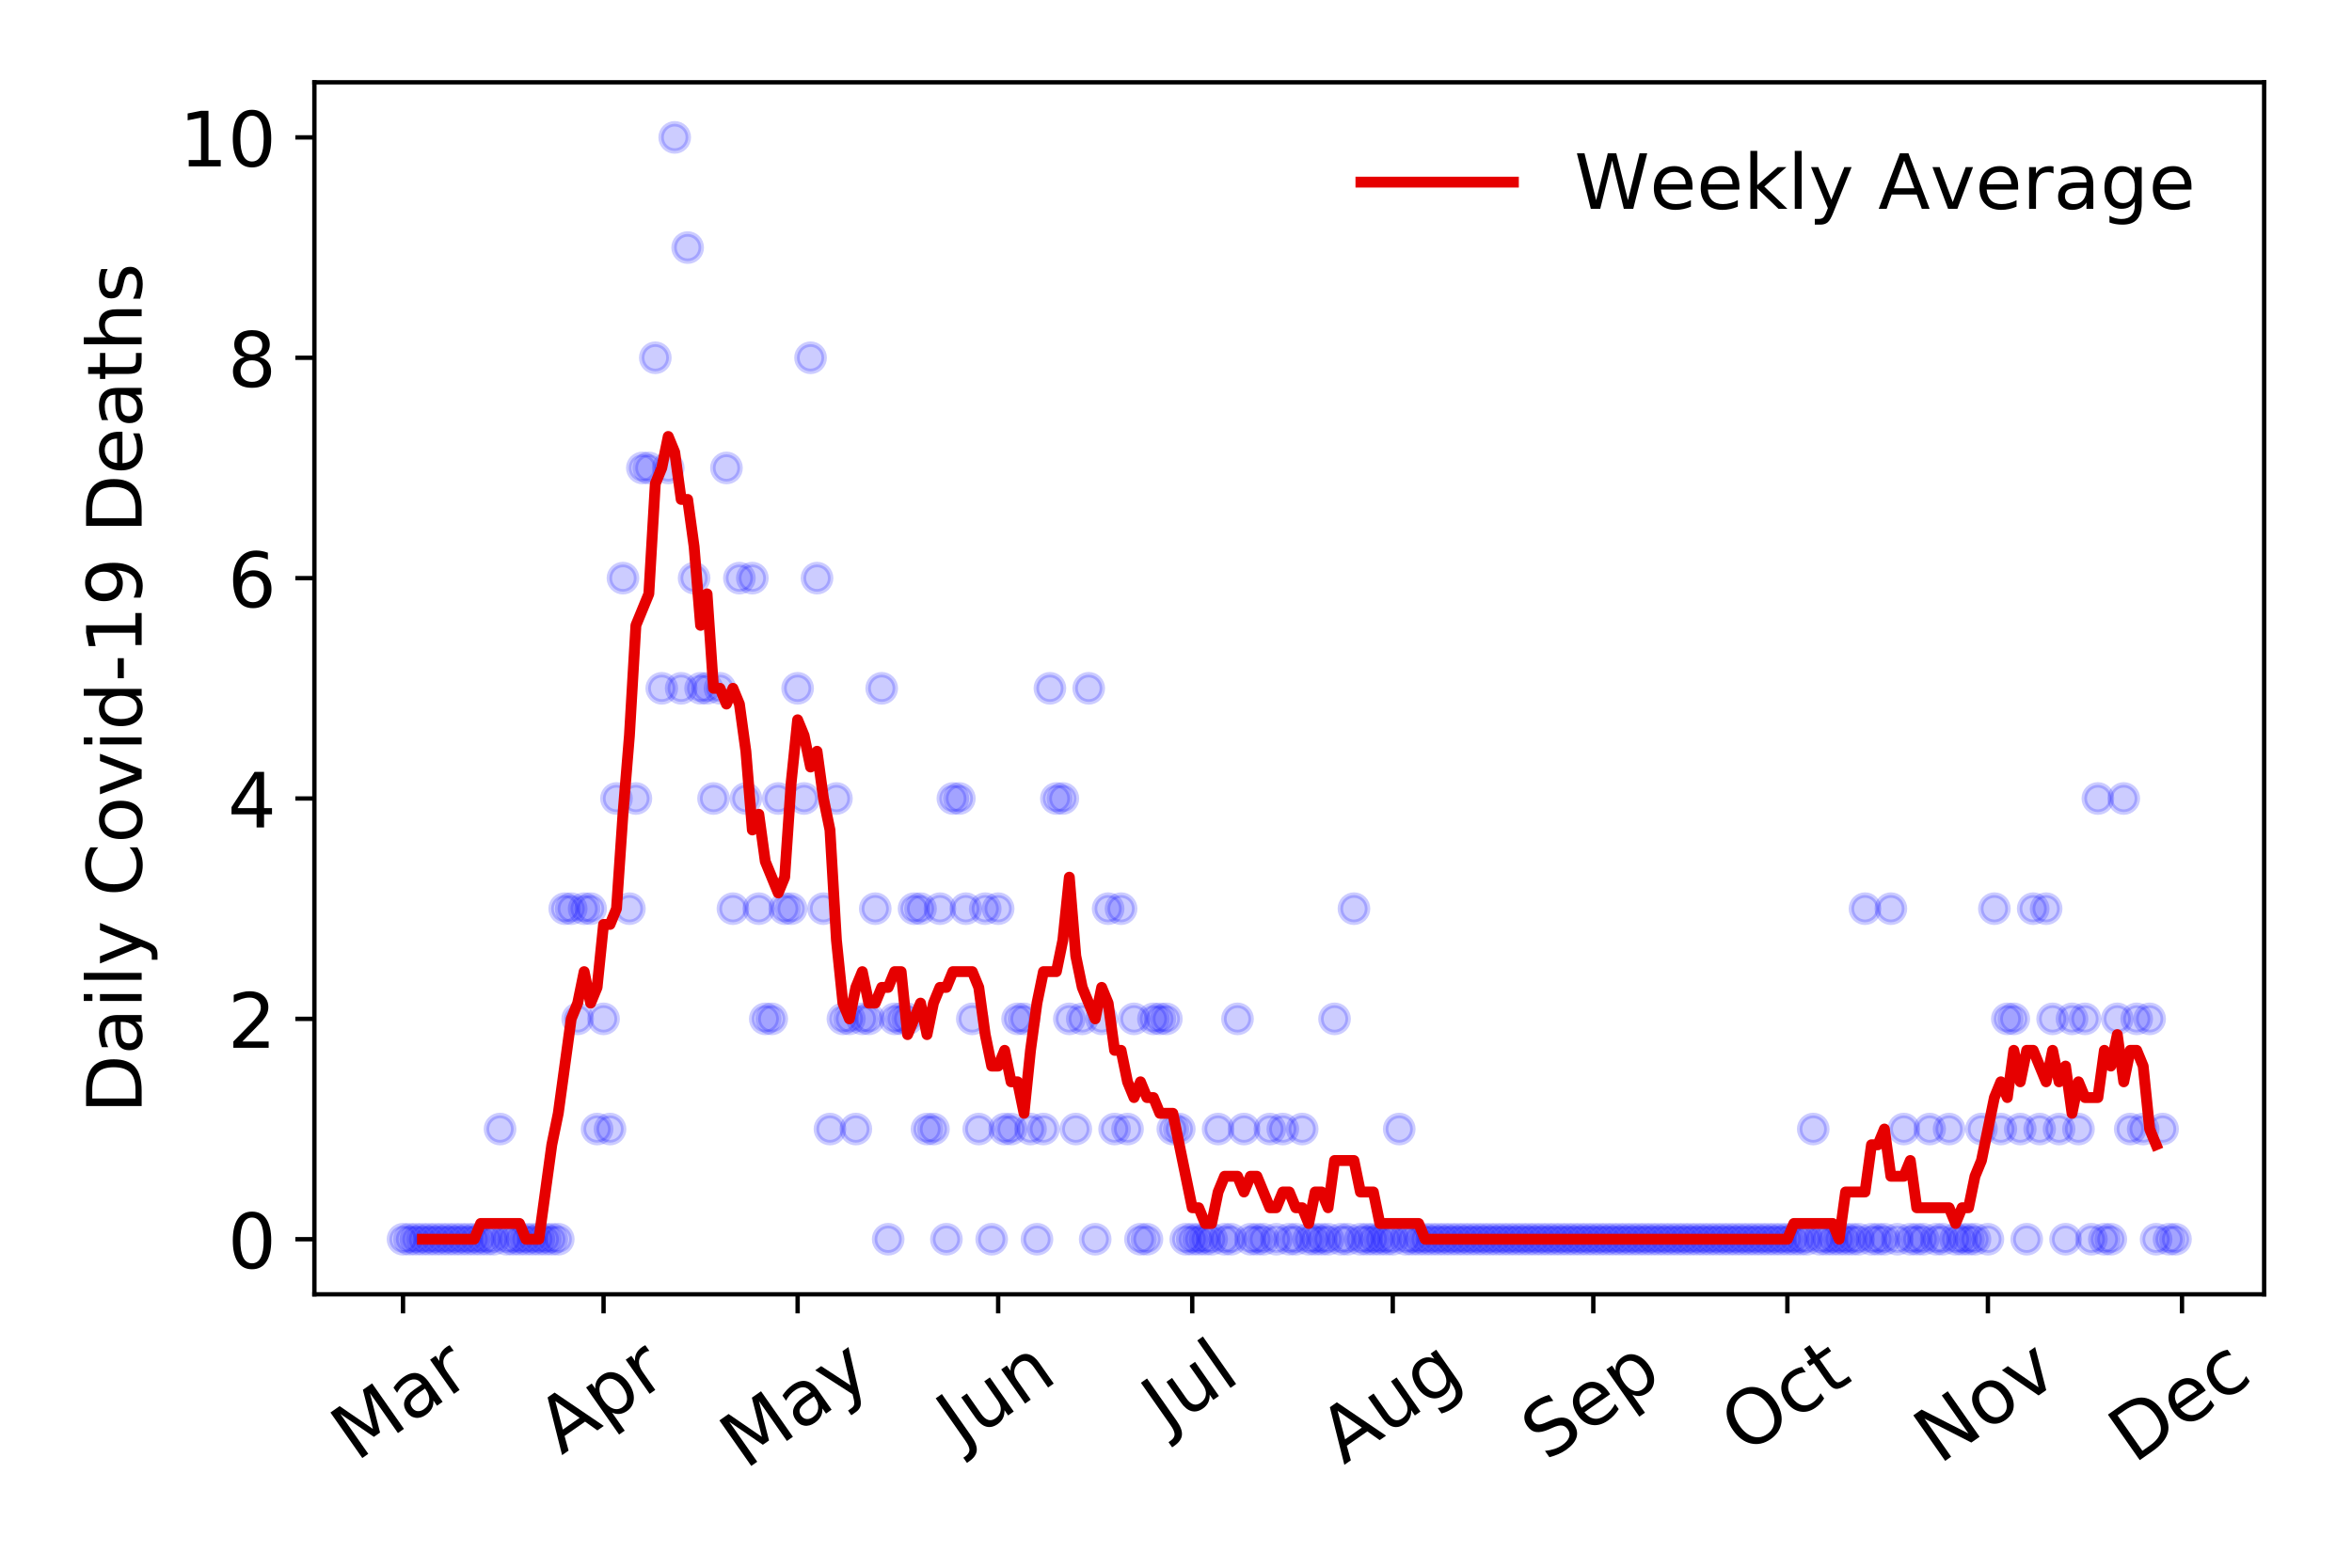 <?xml version="1.0" encoding="utf-8" standalone="no"?>
<!DOCTYPE svg PUBLIC "-//W3C//DTD SVG 1.1//EN"
  "http://www.w3.org/Graphics/SVG/1.1/DTD/svg11.dtd">
<!-- Created with matplotlib (https://matplotlib.org/) -->
<svg height="288pt" version="1.1" viewBox="0 0 432 288" width="432pt" xmlns="http://www.w3.org/2000/svg" xmlns:xlink="http://www.w3.org/1999/xlink">
 <defs>
  <style type="text/css">
*{stroke-linecap:butt;stroke-linejoin:round;}
  </style>
 </defs>
 <g id="figure_1">
  <g id="patch_1">
   <path d="M 0 288 
L 432 288 
L 432 0 
L 0 0 
z
" style="fill:#ffffff;"/>
  </g>
  <g id="axes_1">
   <g id="patch_2">
    <path d="M 57.745 237.778 
L 415.863 237.778 
L 415.863 15.12 
L 57.745 15.12 
z
" style="fill:#ffffff;"/>
   </g>
   <g id="matplotlib.axis_1">
    <g id="xtick_1">
     <g id="line2d_1">
      <defs>
       <path d="M 0 0 
L 0 3.5 
" id="m298f152ee2" style="stroke:#000000;stroke-width:0.8;"/>
      </defs>
      <g>
       <use style="stroke:#000000;stroke-width:0.8;" x="74.023" xlink:href="#m298f152ee2" y="237.778"/>
      </g>
     </g>
     <g id="text_1">
      <!-- Mar -->
      <defs>
       <path d="M 9.812 72.906 
L 24.516 72.906 
L 43.109 23.297 
L 61.812 72.906 
L 76.516 72.906 
L 76.516 0 
L 66.891 0 
L 66.891 64.016 
L 48.094 14.016 
L 38.188 14.016 
L 19.391 64.016 
L 19.391 0 
L 9.812 0 
z
" id="DejaVuSans-77"/>
       <path d="M 34.281 27.484 
Q 23.391 27.484 19.188 25 
Q 14.984 22.516 14.984 16.5 
Q 14.984 11.719 18.141 8.906 
Q 21.297 6.109 26.703 6.109 
Q 34.188 6.109 38.703 11.406 
Q 43.219 16.703 43.219 25.484 
L 43.219 27.484 
z
M 52.203 31.203 
L 52.203 0 
L 43.219 0 
L 43.219 8.297 
Q 40.141 3.328 35.547 0.953 
Q 30.953 -1.422 24.312 -1.422 
Q 15.922 -1.422 10.953 3.297 
Q 6 8.016 6 15.922 
Q 6 25.141 12.172 29.828 
Q 18.359 34.516 30.609 34.516 
L 43.219 34.516 
L 43.219 35.406 
Q 43.219 41.609 39.141 45 
Q 35.062 48.391 27.688 48.391 
Q 23 48.391 18.547 47.266 
Q 14.109 46.141 10.016 43.891 
L 10.016 52.203 
Q 14.938 54.109 19.578 55.047 
Q 24.219 56 28.609 56 
Q 40.484 56 46.344 49.844 
Q 52.203 43.703 52.203 31.203 
z
" id="DejaVuSans-97"/>
       <path d="M 41.109 46.297 
Q 39.594 47.172 37.812 47.578 
Q 36.031 48 33.891 48 
Q 26.266 48 22.188 43.047 
Q 18.109 38.094 18.109 28.812 
L 18.109 0 
L 9.078 0 
L 9.078 54.688 
L 18.109 54.688 
L 18.109 46.188 
Q 20.953 51.172 25.484 53.578 
Q 30.031 56 36.531 56 
Q 37.453 56 38.578 55.875 
Q 39.703 55.766 41.062 55.516 
z
" id="DejaVuSans-114"/>
      </defs>
      <g transform="translate(65.42 268.643)rotate(-35)scale(0.14 -0.14)">
       <use xlink:href="#DejaVuSans-77"/>
       <use x="86.279" xlink:href="#DejaVuSans-97"/>
       <use x="147.559" xlink:href="#DejaVuSans-114"/>
      </g>
     </g>
    </g>
    <g id="xtick_2">
     <g id="line2d_2">
      <g>
       <use style="stroke:#000000;stroke-width:0.8;" x="110.857" xlink:href="#m298f152ee2" y="237.778"/>
      </g>
     </g>
     <g id="text_2">
      <!-- Apr -->
      <defs>
       <path d="M 34.188 63.188 
L 20.797 26.906 
L 47.609 26.906 
z
M 28.609 72.906 
L 39.797 72.906 
L 67.578 0 
L 57.328 0 
L 50.688 18.703 
L 17.828 18.703 
L 11.188 0 
L 0.781 0 
z
" id="DejaVuSans-65"/>
       <path d="M 18.109 8.203 
L 18.109 -20.797 
L 9.078 -20.797 
L 9.078 54.688 
L 18.109 54.688 
L 18.109 46.391 
Q 20.953 51.266 25.266 53.625 
Q 29.594 56 35.594 56 
Q 45.562 56 51.781 48.094 
Q 58.016 40.188 58.016 27.297 
Q 58.016 14.406 51.781 6.484 
Q 45.562 -1.422 35.594 -1.422 
Q 29.594 -1.422 25.266 0.953 
Q 20.953 3.328 18.109 8.203 
z
M 48.688 27.297 
Q 48.688 37.203 44.609 42.844 
Q 40.531 48.484 33.406 48.484 
Q 26.266 48.484 22.188 42.844 
Q 18.109 37.203 18.109 27.297 
Q 18.109 17.391 22.188 11.75 
Q 26.266 6.109 33.406 6.109 
Q 40.531 6.109 44.609 11.75 
Q 48.688 17.391 48.688 27.297 
z
" id="DejaVuSans-112"/>
      </defs>
      <g transform="translate(103.153 267.384)rotate(-35)scale(0.14 -0.14)">
       <use xlink:href="#DejaVuSans-65"/>
       <use x="68.408" xlink:href="#DejaVuSans-112"/>
       <use x="131.885" xlink:href="#DejaVuSans-114"/>
      </g>
     </g>
    </g>
    <g id="xtick_3">
     <g id="line2d_3">
      <g>
       <use style="stroke:#000000;stroke-width:0.8;" x="146.502" xlink:href="#m298f152ee2" y="237.778"/>
      </g>
     </g>
     <g id="text_3">
      <!-- May -->
      <defs>
       <path d="M 32.172 -5.078 
Q 28.375 -14.844 24.75 -17.812 
Q 21.141 -20.797 15.094 -20.797 
L 7.906 -20.797 
L 7.906 -13.281 
L 13.188 -13.281 
Q 16.891 -13.281 18.938 -11.516 
Q 21 -9.766 23.484 -3.219 
L 25.094 0.875 
L 2.984 54.688 
L 12.5 54.688 
L 29.594 11.922 
L 46.688 54.688 
L 56.203 54.688 
z
" id="DejaVuSans-121"/>
      </defs>
      <g transform="translate(136.863 270.094)rotate(-35)scale(0.14 -0.14)">
       <use xlink:href="#DejaVuSans-77"/>
       <use x="86.279" xlink:href="#DejaVuSans-97"/>
       <use x="147.559" xlink:href="#DejaVuSans-121"/>
      </g>
     </g>
    </g>
    <g id="xtick_4">
     <g id="line2d_4">
      <g>
       <use style="stroke:#000000;stroke-width:0.8;" x="183.336" xlink:href="#m298f152ee2" y="237.778"/>
      </g>
     </g>
     <g id="text_4">
      <!-- Jun -->
      <defs>
       <path d="M 9.812 72.906 
L 19.672 72.906 
L 19.672 5.078 
Q 19.672 -8.109 14.672 -14.062 
Q 9.672 -20.016 -1.422 -20.016 
L -5.172 -20.016 
L -5.172 -11.719 
L -2.094 -11.719 
Q 4.438 -11.719 7.125 -8.047 
Q 9.812 -4.391 9.812 5.078 
z
" id="DejaVuSans-74"/>
       <path d="M 8.5 21.578 
L 8.5 54.688 
L 17.484 54.688 
L 17.484 21.922 
Q 17.484 14.156 20.5 10.266 
Q 23.531 6.391 29.594 6.391 
Q 36.859 6.391 41.078 11.031 
Q 45.312 15.672 45.312 23.688 
L 45.312 54.688 
L 54.297 54.688 
L 54.297 0 
L 45.312 0 
L 45.312 8.406 
Q 42.047 3.422 37.719 1 
Q 33.406 -1.422 27.688 -1.422 
Q 18.266 -1.422 13.375 4.438 
Q 8.5 10.297 8.5 21.578 
z
M 31.109 56 
z
" id="DejaVuSans-117"/>
       <path d="M 54.891 33.016 
L 54.891 0 
L 45.906 0 
L 45.906 32.719 
Q 45.906 40.484 42.875 44.328 
Q 39.844 48.188 33.797 48.188 
Q 26.516 48.188 22.312 43.547 
Q 18.109 38.922 18.109 30.906 
L 18.109 0 
L 9.078 0 
L 9.078 54.688 
L 18.109 54.688 
L 18.109 46.188 
Q 21.344 51.125 25.703 53.562 
Q 30.078 56 35.797 56 
Q 45.219 56 50.047 50.172 
Q 54.891 44.344 54.891 33.016 
z
" id="DejaVuSans-110"/>
      </defs>
      <g transform="translate(176.592 266.039)rotate(-35)scale(0.14 -0.14)">
       <use xlink:href="#DejaVuSans-74"/>
       <use x="29.492" xlink:href="#DejaVuSans-117"/>
       <use x="92.871" xlink:href="#DejaVuSans-110"/>
      </g>
     </g>
    </g>
    <g id="xtick_5">
     <g id="line2d_5">
      <g>
       <use style="stroke:#000000;stroke-width:0.8;" x="218.981" xlink:href="#m298f152ee2" y="237.778"/>
      </g>
     </g>
     <g id="text_5">
      <!-- Jul -->
      <defs>
       <path d="M 9.422 75.984 
L 18.406 75.984 
L 18.406 0 
L 9.422 0 
z
" id="DejaVuSans-108"/>
      </defs>
      <g transform="translate(214.278 263.181)rotate(-35)scale(0.14 -0.14)">
       <use xlink:href="#DejaVuSans-74"/>
       <use x="29.492" xlink:href="#DejaVuSans-117"/>
       <use x="92.871" xlink:href="#DejaVuSans-108"/>
      </g>
     </g>
    </g>
    <g id="xtick_6">
     <g id="line2d_6">
      <g>
       <use style="stroke:#000000;stroke-width:0.8;" x="255.815" xlink:href="#m298f152ee2" y="237.778"/>
      </g>
     </g>
     <g id="text_6">
      <!-- Aug -->
      <defs>
       <path d="M 45.406 27.984 
Q 45.406 37.75 41.375 43.109 
Q 37.359 48.484 30.078 48.484 
Q 22.859 48.484 18.828 43.109 
Q 14.797 37.75 14.797 27.984 
Q 14.797 18.266 18.828 12.891 
Q 22.859 7.516 30.078 7.516 
Q 37.359 7.516 41.375 12.891 
Q 45.406 18.266 45.406 27.984 
z
M 54.391 6.781 
Q 54.391 -7.172 48.188 -13.984 
Q 42 -20.797 29.203 -20.797 
Q 24.469 -20.797 20.266 -20.094 
Q 16.062 -19.391 12.109 -17.922 
L 12.109 -9.188 
Q 16.062 -11.328 19.922 -12.344 
Q 23.781 -13.375 27.781 -13.375 
Q 36.625 -13.375 41.016 -8.766 
Q 45.406 -4.156 45.406 5.172 
L 45.406 9.625 
Q 42.625 4.781 38.281 2.391 
Q 33.938 0 27.875 0 
Q 17.828 0 11.672 7.656 
Q 5.516 15.328 5.516 27.984 
Q 5.516 40.672 11.672 48.328 
Q 17.828 56 27.875 56 
Q 33.938 56 38.281 53.609 
Q 42.625 51.219 45.406 46.391 
L 45.406 54.688 
L 54.391 54.688 
z
" id="DejaVuSans-103"/>
      </defs>
      <g transform="translate(246.834 269.172)rotate(-35)scale(0.14 -0.14)">
       <use xlink:href="#DejaVuSans-65"/>
       <use x="68.408" xlink:href="#DejaVuSans-117"/>
       <use x="131.787" xlink:href="#DejaVuSans-103"/>
      </g>
     </g>
    </g>
    <g id="xtick_7">
     <g id="line2d_7">
      <g>
       <use style="stroke:#000000;stroke-width:0.8;" x="292.648" xlink:href="#m298f152ee2" y="237.778"/>
      </g>
     </g>
     <g id="text_7">
      <!-- Sep -->
      <defs>
       <path d="M 53.516 70.516 
L 53.516 60.891 
Q 47.906 63.578 42.922 64.891 
Q 37.938 66.219 33.297 66.219 
Q 25.25 66.219 20.875 63.094 
Q 16.5 59.969 16.5 54.203 
Q 16.5 49.359 19.406 46.891 
Q 22.312 44.438 30.422 42.922 
L 36.375 41.703 
Q 47.406 39.594 52.656 34.297 
Q 57.906 29 57.906 20.125 
Q 57.906 9.516 50.797 4.047 
Q 43.703 -1.422 29.984 -1.422 
Q 24.812 -1.422 18.969 -0.25 
Q 13.141 0.922 6.891 3.219 
L 6.891 13.375 
Q 12.891 10.016 18.656 8.297 
Q 24.422 6.594 29.984 6.594 
Q 38.422 6.594 43.016 9.906 
Q 47.609 13.234 47.609 19.391 
Q 47.609 24.75 44.312 27.781 
Q 41.016 30.812 33.5 32.328 
L 27.484 33.5 
Q 16.453 35.688 11.516 40.375 
Q 6.594 45.062 6.594 53.422 
Q 6.594 63.094 13.406 68.656 
Q 20.219 74.219 32.172 74.219 
Q 37.312 74.219 42.625 73.281 
Q 47.953 72.359 53.516 70.516 
z
" id="DejaVuSans-83"/>
       <path d="M 56.203 29.594 
L 56.203 25.203 
L 14.891 25.203 
Q 15.484 15.922 20.484 11.062 
Q 25.484 6.203 34.422 6.203 
Q 39.594 6.203 44.453 7.469 
Q 49.312 8.734 54.109 11.281 
L 54.109 2.781 
Q 49.266 0.734 44.188 -0.344 
Q 39.109 -1.422 33.891 -1.422 
Q 20.797 -1.422 13.156 6.188 
Q 5.516 13.812 5.516 26.812 
Q 5.516 40.234 12.766 48.109 
Q 20.016 56 32.328 56 
Q 43.359 56 49.781 48.891 
Q 56.203 41.797 56.203 29.594 
z
M 47.219 32.234 
Q 47.125 39.594 43.094 43.984 
Q 39.062 48.391 32.422 48.391 
Q 24.906 48.391 20.391 44.141 
Q 15.875 39.891 15.188 32.172 
z
" id="DejaVuSans-101"/>
      </defs>
      <g transform="translate(284.055 268.629)rotate(-35)scale(0.14 -0.14)">
       <use xlink:href="#DejaVuSans-83"/>
       <use x="63.477" xlink:href="#DejaVuSans-101"/>
       <use x="125" xlink:href="#DejaVuSans-112"/>
      </g>
     </g>
    </g>
    <g id="xtick_8">
     <g id="line2d_8">
      <g>
       <use style="stroke:#000000;stroke-width:0.8;" x="328.294" xlink:href="#m298f152ee2" y="237.778"/>
      </g>
     </g>
     <g id="text_8">
      <!-- Oct -->
      <defs>
       <path d="M 39.406 66.219 
Q 28.656 66.219 22.328 58.203 
Q 16.016 50.203 16.016 36.375 
Q 16.016 22.609 22.328 14.594 
Q 28.656 6.594 39.406 6.594 
Q 50.141 6.594 56.422 14.594 
Q 62.703 22.609 62.703 36.375 
Q 62.703 50.203 56.422 58.203 
Q 50.141 66.219 39.406 66.219 
z
M 39.406 74.219 
Q 54.734 74.219 63.906 63.938 
Q 73.094 53.656 73.094 36.375 
Q 73.094 19.141 63.906 8.859 
Q 54.734 -1.422 39.406 -1.422 
Q 24.031 -1.422 14.812 8.828 
Q 5.609 19.094 5.609 36.375 
Q 5.609 53.656 14.812 63.938 
Q 24.031 74.219 39.406 74.219 
z
" id="DejaVuSans-79"/>
       <path d="M 48.781 52.594 
L 48.781 44.188 
Q 44.969 46.297 41.141 47.344 
Q 37.312 48.391 33.406 48.391 
Q 24.656 48.391 19.812 42.844 
Q 14.984 37.312 14.984 27.297 
Q 14.984 17.281 19.812 11.734 
Q 24.656 6.203 33.406 6.203 
Q 37.312 6.203 41.141 7.25 
Q 44.969 8.297 48.781 10.406 
L 48.781 2.094 
Q 45.016 0.344 40.984 -0.531 
Q 36.969 -1.422 32.422 -1.422 
Q 20.062 -1.422 12.781 6.344 
Q 5.516 14.109 5.516 27.297 
Q 5.516 40.672 12.859 48.328 
Q 20.219 56 33.016 56 
Q 37.156 56 41.109 55.141 
Q 45.062 54.297 48.781 52.594 
z
" id="DejaVuSans-99"/>
       <path d="M 18.312 70.219 
L 18.312 54.688 
L 36.812 54.688 
L 36.812 47.703 
L 18.312 47.703 
L 18.312 18.016 
Q 18.312 11.328 20.141 9.422 
Q 21.969 7.516 27.594 7.516 
L 36.812 7.516 
L 36.812 0 
L 27.594 0 
Q 17.188 0 13.234 3.875 
Q 9.281 7.766 9.281 18.016 
L 9.281 47.703 
L 2.688 47.703 
L 2.688 54.688 
L 9.281 54.688 
L 9.281 70.219 
z
" id="DejaVuSans-116"/>
      </defs>
      <g transform="translate(320.595 267.377)rotate(-35)scale(0.14 -0.14)">
       <use xlink:href="#DejaVuSans-79"/>
       <use x="78.711" xlink:href="#DejaVuSans-99"/>
       <use x="133.691" xlink:href="#DejaVuSans-116"/>
      </g>
     </g>
    </g>
    <g id="xtick_9">
     <g id="line2d_9">
      <g>
       <use style="stroke:#000000;stroke-width:0.8;" x="365.127" xlink:href="#m298f152ee2" y="237.778"/>
      </g>
     </g>
     <g id="text_9">
      <!-- Nov -->
      <defs>
       <path d="M 9.812 72.906 
L 23.094 72.906 
L 55.422 11.922 
L 55.422 72.906 
L 64.984 72.906 
L 64.984 0 
L 51.703 0 
L 19.391 60.984 
L 19.391 0 
L 9.812 0 
z
" id="DejaVuSans-78"/>
       <path d="M 30.609 48.391 
Q 23.391 48.391 19.188 42.75 
Q 14.984 37.109 14.984 27.297 
Q 14.984 17.484 19.156 11.844 
Q 23.344 6.203 30.609 6.203 
Q 37.797 6.203 41.984 11.859 
Q 46.188 17.531 46.188 27.297 
Q 46.188 37.016 41.984 42.703 
Q 37.797 48.391 30.609 48.391 
z
M 30.609 56 
Q 42.328 56 49.016 48.375 
Q 55.719 40.766 55.719 27.297 
Q 55.719 13.875 49.016 6.219 
Q 42.328 -1.422 30.609 -1.422 
Q 18.844 -1.422 12.172 6.219 
Q 5.516 13.875 5.516 27.297 
Q 5.516 40.766 12.172 48.375 
Q 18.844 56 30.609 56 
z
" id="DejaVuSans-111"/>
       <path d="M 2.984 54.688 
L 12.5 54.688 
L 29.594 8.797 
L 46.688 54.688 
L 56.203 54.688 
L 35.688 0 
L 23.484 0 
z
" id="DejaVuSans-118"/>
      </defs>
      <g transform="translate(356.151 269.166)rotate(-35)scale(0.14 -0.14)">
       <use xlink:href="#DejaVuSans-78"/>
       <use x="74.805" xlink:href="#DejaVuSans-111"/>
       <use x="135.986" xlink:href="#DejaVuSans-118"/>
      </g>
     </g>
    </g>
    <g id="xtick_10">
     <g id="line2d_10">
      <g>
       <use style="stroke:#000000;stroke-width:0.8;" x="400.773" xlink:href="#m298f152ee2" y="237.778"/>
      </g>
     </g>
     <g id="text_10">
      <!-- Dec -->
      <defs>
       <path d="M 19.672 64.797 
L 19.672 8.109 
L 31.594 8.109 
Q 46.688 8.109 53.688 14.938 
Q 60.688 21.781 60.688 36.531 
Q 60.688 51.172 53.688 57.984 
Q 46.688 64.797 31.594 64.797 
z
M 9.812 72.906 
L 30.078 72.906 
Q 51.266 72.906 61.172 64.094 
Q 71.094 55.281 71.094 36.531 
Q 71.094 17.672 61.125 8.828 
Q 51.172 0 30.078 0 
L 9.812 0 
z
" id="DejaVuSans-68"/>
      </defs>
      <g transform="translate(391.892 269.032)rotate(-35)scale(0.14 -0.14)">
       <use xlink:href="#DejaVuSans-68"/>
       <use x="77.002" xlink:href="#DejaVuSans-101"/>
       <use x="138.525" xlink:href="#DejaVuSans-99"/>
      </g>
     </g>
    </g>
   </g>
   <g id="matplotlib.axis_2">
    <g id="ytick_1">
     <g id="line2d_11">
      <defs>
       <path d="M 0 0 
L -3.5 0 
" id="mc925193451" style="stroke:#000000;stroke-width:0.8;"/>
      </defs>
      <g>
       <use style="stroke:#000000;stroke-width:0.8;" x="57.745" xlink:href="#mc925193451" y="227.657"/>
      </g>
     </g>
     <g id="text_11">
      <!-- 0 -->
      <defs>
       <path d="M 31.781 66.406 
Q 24.172 66.406 20.328 58.906 
Q 16.5 51.422 16.5 36.375 
Q 16.5 21.391 20.328 13.891 
Q 24.172 6.391 31.781 6.391 
Q 39.453 6.391 43.281 13.891 
Q 47.125 21.391 47.125 36.375 
Q 47.125 51.422 43.281 58.906 
Q 39.453 66.406 31.781 66.406 
z
M 31.781 74.219 
Q 44.047 74.219 50.516 64.516 
Q 56.984 54.828 56.984 36.375 
Q 56.984 17.969 50.516 8.266 
Q 44.047 -1.422 31.781 -1.422 
Q 19.531 -1.422 13.062 8.266 
Q 6.594 17.969 6.594 36.375 
Q 6.594 54.828 13.062 64.516 
Q 19.531 74.219 31.781 74.219 
z
" id="DejaVuSans-48"/>
      </defs>
      <g transform="translate(41.837 232.976)scale(0.14 -0.14)">
       <use xlink:href="#DejaVuSans-48"/>
      </g>
     </g>
    </g>
    <g id="ytick_2">
     <g id="line2d_12">
      <g>
       <use style="stroke:#000000;stroke-width:0.8;" x="57.745" xlink:href="#mc925193451" y="187.174"/>
      </g>
     </g>
     <g id="text_12">
      <!-- 2 -->
      <defs>
       <path d="M 19.188 8.297 
L 53.609 8.297 
L 53.609 0 
L 7.328 0 
L 7.328 8.297 
Q 12.938 14.109 22.625 23.891 
Q 32.328 33.688 34.812 36.531 
Q 39.547 41.844 41.422 45.531 
Q 43.312 49.219 43.312 52.781 
Q 43.312 58.594 39.234 62.25 
Q 35.156 65.922 28.609 65.922 
Q 23.969 65.922 18.812 64.312 
Q 13.672 62.703 7.812 59.422 
L 7.812 69.391 
Q 13.766 71.781 18.938 73 
Q 24.125 74.219 28.422 74.219 
Q 39.75 74.219 46.484 68.547 
Q 53.219 62.891 53.219 53.422 
Q 53.219 48.922 51.531 44.891 
Q 49.859 40.875 45.406 35.406 
Q 44.188 33.984 37.641 27.219 
Q 31.109 20.453 19.188 8.297 
z
" id="DejaVuSans-50"/>
      </defs>
      <g transform="translate(41.837 192.493)scale(0.14 -0.14)">
       <use xlink:href="#DejaVuSans-50"/>
      </g>
     </g>
    </g>
    <g id="ytick_3">
     <g id="line2d_13">
      <g>
       <use style="stroke:#000000;stroke-width:0.8;" x="57.745" xlink:href="#mc925193451" y="146.691"/>
      </g>
     </g>
     <g id="text_13">
      <!-- 4 -->
      <defs>
       <path d="M 37.797 64.312 
L 12.891 25.391 
L 37.797 25.391 
z
M 35.203 72.906 
L 47.609 72.906 
L 47.609 25.391 
L 58.016 25.391 
L 58.016 17.188 
L 47.609 17.188 
L 47.609 0 
L 37.797 0 
L 37.797 17.188 
L 4.891 17.188 
L 4.891 26.703 
z
" id="DejaVuSans-52"/>
      </defs>
      <g transform="translate(41.837 152.01)scale(0.14 -0.14)">
       <use xlink:href="#DejaVuSans-52"/>
      </g>
     </g>
    </g>
    <g id="ytick_4">
     <g id="line2d_14">
      <g>
       <use style="stroke:#000000;stroke-width:0.8;" x="57.745" xlink:href="#mc925193451" y="106.207"/>
      </g>
     </g>
     <g id="text_14">
      <!-- 6 -->
      <defs>
       <path d="M 33.016 40.375 
Q 26.375 40.375 22.484 35.828 
Q 18.609 31.297 18.609 23.391 
Q 18.609 15.531 22.484 10.953 
Q 26.375 6.391 33.016 6.391 
Q 39.656 6.391 43.531 10.953 
Q 47.406 15.531 47.406 23.391 
Q 47.406 31.297 43.531 35.828 
Q 39.656 40.375 33.016 40.375 
z
M 52.594 71.297 
L 52.594 62.312 
Q 48.875 64.062 45.094 64.984 
Q 41.312 65.922 37.594 65.922 
Q 27.828 65.922 22.672 59.328 
Q 17.531 52.734 16.797 39.406 
Q 19.672 43.656 24.016 45.922 
Q 28.375 48.188 33.594 48.188 
Q 44.578 48.188 50.953 41.516 
Q 57.328 34.859 57.328 23.391 
Q 57.328 12.156 50.688 5.359 
Q 44.047 -1.422 33.016 -1.422 
Q 20.359 -1.422 13.672 8.266 
Q 6.984 17.969 6.984 36.375 
Q 6.984 53.656 15.188 63.938 
Q 23.391 74.219 37.203 74.219 
Q 40.922 74.219 44.703 73.484 
Q 48.484 72.75 52.594 71.297 
z
" id="DejaVuSans-54"/>
      </defs>
      <g transform="translate(41.837 111.526)scale(0.14 -0.14)">
       <use xlink:href="#DejaVuSans-54"/>
      </g>
     </g>
    </g>
    <g id="ytick_5">
     <g id="line2d_15">
      <g>
       <use style="stroke:#000000;stroke-width:0.8;" x="57.745" xlink:href="#mc925193451" y="65.724"/>
      </g>
     </g>
     <g id="text_15">
      <!-- 8 -->
      <defs>
       <path d="M 31.781 34.625 
Q 24.75 34.625 20.719 30.859 
Q 16.703 27.094 16.703 20.516 
Q 16.703 13.922 20.719 10.156 
Q 24.75 6.391 31.781 6.391 
Q 38.812 6.391 42.859 10.172 
Q 46.922 13.969 46.922 20.516 
Q 46.922 27.094 42.891 30.859 
Q 38.875 34.625 31.781 34.625 
z
M 21.922 38.812 
Q 15.578 40.375 12.031 44.719 
Q 8.5 49.078 8.5 55.328 
Q 8.5 64.062 14.719 69.141 
Q 20.953 74.219 31.781 74.219 
Q 42.672 74.219 48.875 69.141 
Q 55.078 64.062 55.078 55.328 
Q 55.078 49.078 51.531 44.719 
Q 48 40.375 41.703 38.812 
Q 48.828 37.156 52.797 32.312 
Q 56.781 27.484 56.781 20.516 
Q 56.781 9.906 50.312 4.234 
Q 43.844 -1.422 31.781 -1.422 
Q 19.734 -1.422 13.25 4.234 
Q 6.781 9.906 6.781 20.516 
Q 6.781 27.484 10.781 32.312 
Q 14.797 37.156 21.922 38.812 
z
M 18.312 54.391 
Q 18.312 48.734 21.844 45.562 
Q 25.391 42.391 31.781 42.391 
Q 38.141 42.391 41.719 45.562 
Q 45.312 48.734 45.312 54.391 
Q 45.312 60.062 41.719 63.234 
Q 38.141 66.406 31.781 66.406 
Q 25.391 66.406 21.844 63.234 
Q 18.312 60.062 18.312 54.391 
z
" id="DejaVuSans-56"/>
      </defs>
      <g transform="translate(41.837 71.043)scale(0.14 -0.14)">
       <use xlink:href="#DejaVuSans-56"/>
      </g>
     </g>
    </g>
    <g id="ytick_6">
     <g id="line2d_16">
      <g>
       <use style="stroke:#000000;stroke-width:0.8;" x="57.745" xlink:href="#mc925193451" y="25.241"/>
      </g>
     </g>
     <g id="text_16">
      <!-- 10 -->
      <defs>
       <path d="M 12.406 8.297 
L 28.516 8.297 
L 28.516 63.922 
L 10.984 60.406 
L 10.984 69.391 
L 28.422 72.906 
L 38.281 72.906 
L 38.281 8.297 
L 54.391 8.297 
L 54.391 0 
L 12.406 0 
z
" id="DejaVuSans-49"/>
      </defs>
      <g transform="translate(32.93 30.56)scale(0.14 -0.14)">
       <use xlink:href="#DejaVuSans-49"/>
       <use x="63.623" xlink:href="#DejaVuSans-48"/>
      </g>
     </g>
    </g>
    <g id="text_17">
     <!-- Daily Covid-19 Deaths -->
     <defs>
      <path d="M 9.422 54.688 
L 18.406 54.688 
L 18.406 0 
L 9.422 0 
z
M 9.422 75.984 
L 18.406 75.984 
L 18.406 64.594 
L 9.422 64.594 
z
" id="DejaVuSans-105"/>
      <path id="DejaVuSans-32"/>
      <path d="M 64.406 67.281 
L 64.406 56.891 
Q 59.422 61.531 53.781 63.812 
Q 48.141 66.109 41.797 66.109 
Q 29.297 66.109 22.656 58.469 
Q 16.016 50.828 16.016 36.375 
Q 16.016 21.969 22.656 14.328 
Q 29.297 6.688 41.797 6.688 
Q 48.141 6.688 53.781 8.984 
Q 59.422 11.281 64.406 15.922 
L 64.406 5.609 
Q 59.234 2.094 53.438 0.328 
Q 47.656 -1.422 41.219 -1.422 
Q 24.656 -1.422 15.125 8.703 
Q 5.609 18.844 5.609 36.375 
Q 5.609 53.953 15.125 64.078 
Q 24.656 74.219 41.219 74.219 
Q 47.75 74.219 53.531 72.484 
Q 59.328 70.75 64.406 67.281 
z
" id="DejaVuSans-67"/>
      <path d="M 45.406 46.391 
L 45.406 75.984 
L 54.391 75.984 
L 54.391 0 
L 45.406 0 
L 45.406 8.203 
Q 42.578 3.328 38.25 0.953 
Q 33.938 -1.422 27.875 -1.422 
Q 17.969 -1.422 11.734 6.484 
Q 5.516 14.406 5.516 27.297 
Q 5.516 40.188 11.734 48.094 
Q 17.969 56 27.875 56 
Q 33.938 56 38.25 53.625 
Q 42.578 51.266 45.406 46.391 
z
M 14.797 27.297 
Q 14.797 17.391 18.875 11.75 
Q 22.953 6.109 30.078 6.109 
Q 37.203 6.109 41.297 11.75 
Q 45.406 17.391 45.406 27.297 
Q 45.406 37.203 41.297 42.844 
Q 37.203 48.484 30.078 48.484 
Q 22.953 48.484 18.875 42.844 
Q 14.797 37.203 14.797 27.297 
z
" id="DejaVuSans-100"/>
      <path d="M 4.891 31.391 
L 31.203 31.391 
L 31.203 23.391 
L 4.891 23.391 
z
" id="DejaVuSans-45"/>
      <path d="M 10.984 1.516 
L 10.984 10.5 
Q 14.703 8.734 18.5 7.812 
Q 22.312 6.891 25.984 6.891 
Q 35.75 6.891 40.891 13.453 
Q 46.047 20.016 46.781 33.406 
Q 43.953 29.203 39.594 26.953 
Q 35.25 24.703 29.984 24.703 
Q 19.047 24.703 12.672 31.312 
Q 6.297 37.938 6.297 49.422 
Q 6.297 60.641 12.938 67.422 
Q 19.578 74.219 30.609 74.219 
Q 43.266 74.219 49.922 64.516 
Q 56.594 54.828 56.594 36.375 
Q 56.594 19.141 48.406 8.859 
Q 40.234 -1.422 26.422 -1.422 
Q 22.703 -1.422 18.891 -0.688 
Q 15.094 0.047 10.984 1.516 
z
M 30.609 32.422 
Q 37.25 32.422 41.125 36.953 
Q 45.016 41.5 45.016 49.422 
Q 45.016 57.281 41.125 61.844 
Q 37.25 66.406 30.609 66.406 
Q 23.969 66.406 20.094 61.844 
Q 16.219 57.281 16.219 49.422 
Q 16.219 41.5 20.094 36.953 
Q 23.969 32.422 30.609 32.422 
z
" id="DejaVuSans-57"/>
      <path d="M 54.891 33.016 
L 54.891 0 
L 45.906 0 
L 45.906 32.719 
Q 45.906 40.484 42.875 44.328 
Q 39.844 48.188 33.797 48.188 
Q 26.516 48.188 22.312 43.547 
Q 18.109 38.922 18.109 30.906 
L 18.109 0 
L 9.078 0 
L 9.078 75.984 
L 18.109 75.984 
L 18.109 46.188 
Q 21.344 51.125 25.703 53.562 
Q 30.078 56 35.797 56 
Q 45.219 56 50.047 50.172 
Q 54.891 44.344 54.891 33.016 
z
" id="DejaVuSans-104"/>
      <path d="M 44.281 53.078 
L 44.281 44.578 
Q 40.484 46.531 36.375 47.5 
Q 32.281 48.484 27.875 48.484 
Q 21.188 48.484 17.844 46.438 
Q 14.5 44.391 14.5 40.281 
Q 14.5 37.156 16.891 35.375 
Q 19.281 33.594 26.516 31.984 
L 29.594 31.297 
Q 39.156 29.25 43.188 25.516 
Q 47.219 21.781 47.219 15.094 
Q 47.219 7.469 41.188 3.016 
Q 35.156 -1.422 24.609 -1.422 
Q 20.219 -1.422 15.453 -0.562 
Q 10.688 0.297 5.422 2 
L 5.422 11.281 
Q 10.406 8.688 15.234 7.391 
Q 20.062 6.109 24.812 6.109 
Q 31.156 6.109 34.562 8.281 
Q 37.984 10.453 37.984 14.406 
Q 37.984 18.062 35.516 20.016 
Q 33.062 21.969 24.703 23.781 
L 21.578 24.516 
Q 13.234 26.266 9.516 29.906 
Q 5.812 33.547 5.812 39.891 
Q 5.812 47.609 11.281 51.797 
Q 16.75 56 26.812 56 
Q 31.781 56 36.172 55.266 
Q 40.578 54.547 44.281 53.078 
z
" id="DejaVuSans-115"/>
     </defs>
     <g transform="translate(26.018 204.56)rotate(-90)scale(0.14 -0.14)">
      <use xlink:href="#DejaVuSans-68"/>
      <use x="77.002" xlink:href="#DejaVuSans-97"/>
      <use x="138.281" xlink:href="#DejaVuSans-105"/>
      <use x="166.064" xlink:href="#DejaVuSans-108"/>
      <use x="193.848" xlink:href="#DejaVuSans-121"/>
      <use x="253.027" xlink:href="#DejaVuSans-32"/>
      <use x="284.814" xlink:href="#DejaVuSans-67"/>
      <use x="354.639" xlink:href="#DejaVuSans-111"/>
      <use x="415.82" xlink:href="#DejaVuSans-118"/>
      <use x="475" xlink:href="#DejaVuSans-105"/>
      <use x="502.783" xlink:href="#DejaVuSans-100"/>
      <use x="566.26" xlink:href="#DejaVuSans-45"/>
      <use x="602.344" xlink:href="#DejaVuSans-49"/>
      <use x="665.967" xlink:href="#DejaVuSans-57"/>
      <use x="729.59" xlink:href="#DejaVuSans-32"/>
      <use x="761.377" xlink:href="#DejaVuSans-68"/>
      <use x="838.379" xlink:href="#DejaVuSans-101"/>
      <use x="899.902" xlink:href="#DejaVuSans-97"/>
      <use x="961.182" xlink:href="#DejaVuSans-116"/>
      <use x="1000.391" xlink:href="#DejaVuSans-104"/>
      <use x="1063.77" xlink:href="#DejaVuSans-115"/>
     </g>
    </g>
   </g>
   <g id="line2d_17">
    <defs>
     <path d="M 0 2.5 
C 0.663 2.5 1.299 2.237 1.768 1.768 
C 2.237 1.299 2.5 0.663 2.5 0 
C 2.5 -0.663 2.237 -1.299 1.768 -1.768 
C 1.299 -2.237 0.663 -2.5 0 -2.5 
C -0.663 -2.5 -1.299 -2.237 -1.768 -1.768 
C -2.237 -1.299 -2.5 -0.663 -2.5 0 
C -2.5 0.663 -2.237 1.299 -1.768 1.768 
C -1.299 2.237 -0.663 2.5 0 2.5 
z
" id="md8e6e72fab" style="stroke:#0000ff;stroke-opacity:0.2;"/>
    </defs>
    <g clip-path="url(#pe89142c233)">
     <use style="fill:#0000ff;fill-opacity:0.2;stroke:#0000ff;stroke-opacity:0.2;" x="74.023" xlink:href="#md8e6e72fab" y="227.657"/>
     <use style="fill:#0000ff;fill-opacity:0.2;stroke:#0000ff;stroke-opacity:0.2;" x="75.211" xlink:href="#md8e6e72fab" y="227.657"/>
     <use style="fill:#0000ff;fill-opacity:0.2;stroke:#0000ff;stroke-opacity:0.2;" x="76.399" xlink:href="#md8e6e72fab" y="227.657"/>
     <use style="fill:#0000ff;fill-opacity:0.2;stroke:#0000ff;stroke-opacity:0.2;" x="77.588" xlink:href="#md8e6e72fab" y="227.657"/>
     <use style="fill:#0000ff;fill-opacity:0.2;stroke:#0000ff;stroke-opacity:0.2;" x="78.776" xlink:href="#md8e6e72fab" y="227.657"/>
     <use style="fill:#0000ff;fill-opacity:0.2;stroke:#0000ff;stroke-opacity:0.2;" x="79.964" xlink:href="#md8e6e72fab" y="227.657"/>
     <use style="fill:#0000ff;fill-opacity:0.2;stroke:#0000ff;stroke-opacity:0.2;" x="81.152" xlink:href="#md8e6e72fab" y="227.657"/>
     <use style="fill:#0000ff;fill-opacity:0.2;stroke:#0000ff;stroke-opacity:0.2;" x="82.34" xlink:href="#md8e6e72fab" y="227.657"/>
     <use style="fill:#0000ff;fill-opacity:0.2;stroke:#0000ff;stroke-opacity:0.2;" x="83.529" xlink:href="#md8e6e72fab" y="227.657"/>
     <use style="fill:#0000ff;fill-opacity:0.2;stroke:#0000ff;stroke-opacity:0.2;" x="84.717" xlink:href="#md8e6e72fab" y="227.657"/>
     <use style="fill:#0000ff;fill-opacity:0.2;stroke:#0000ff;stroke-opacity:0.2;" x="85.905" xlink:href="#md8e6e72fab" y="227.657"/>
     <use style="fill:#0000ff;fill-opacity:0.2;stroke:#0000ff;stroke-opacity:0.2;" x="87.093" xlink:href="#md8e6e72fab" y="227.657"/>
     <use style="fill:#0000ff;fill-opacity:0.2;stroke:#0000ff;stroke-opacity:0.2;" x="88.281" xlink:href="#md8e6e72fab" y="227.657"/>
     <use style="fill:#0000ff;fill-opacity:0.2;stroke:#0000ff;stroke-opacity:0.2;" x="89.469" xlink:href="#md8e6e72fab" y="227.657"/>
     <use style="fill:#0000ff;fill-opacity:0.2;stroke:#0000ff;stroke-opacity:0.2;" x="90.658" xlink:href="#md8e6e72fab" y="227.657"/>
     <use style="fill:#0000ff;fill-opacity:0.2;stroke:#0000ff;stroke-opacity:0.2;" x="91.846" xlink:href="#md8e6e72fab" y="207.416"/>
     <use style="fill:#0000ff;fill-opacity:0.2;stroke:#0000ff;stroke-opacity:0.2;" x="93.034" xlink:href="#md8e6e72fab" y="227.657"/>
     <use style="fill:#0000ff;fill-opacity:0.2;stroke:#0000ff;stroke-opacity:0.2;" x="94.222" xlink:href="#md8e6e72fab" y="227.657"/>
     <use style="fill:#0000ff;fill-opacity:0.2;stroke:#0000ff;stroke-opacity:0.2;" x="95.41" xlink:href="#md8e6e72fab" y="227.657"/>
     <use style="fill:#0000ff;fill-opacity:0.2;stroke:#0000ff;stroke-opacity:0.2;" x="96.599" xlink:href="#md8e6e72fab" y="227.657"/>
     <use style="fill:#0000ff;fill-opacity:0.2;stroke:#0000ff;stroke-opacity:0.2;" x="97.787" xlink:href="#md8e6e72fab" y="227.657"/>
     <use style="fill:#0000ff;fill-opacity:0.2;stroke:#0000ff;stroke-opacity:0.2;" x="98.975" xlink:href="#md8e6e72fab" y="227.657"/>
     <use style="fill:#0000ff;fill-opacity:0.2;stroke:#0000ff;stroke-opacity:0.2;" x="100.163" xlink:href="#md8e6e72fab" y="227.657"/>
     <use style="fill:#0000ff;fill-opacity:0.2;stroke:#0000ff;stroke-opacity:0.2;" x="101.351" xlink:href="#md8e6e72fab" y="227.657"/>
     <use style="fill:#0000ff;fill-opacity:0.2;stroke:#0000ff;stroke-opacity:0.2;" x="102.539" xlink:href="#md8e6e72fab" y="227.657"/>
     <use style="fill:#0000ff;fill-opacity:0.2;stroke:#0000ff;stroke-opacity:0.2;" x="103.728" xlink:href="#md8e6e72fab" y="166.932"/>
     <use style="fill:#0000ff;fill-opacity:0.2;stroke:#0000ff;stroke-opacity:0.2;" x="104.916" xlink:href="#md8e6e72fab" y="166.932"/>
     <use style="fill:#0000ff;fill-opacity:0.2;stroke:#0000ff;stroke-opacity:0.2;" x="106.104" xlink:href="#md8e6e72fab" y="187.174"/>
     <use style="fill:#0000ff;fill-opacity:0.2;stroke:#0000ff;stroke-opacity:0.2;" x="107.292" xlink:href="#md8e6e72fab" y="166.932"/>
     <use style="fill:#0000ff;fill-opacity:0.2;stroke:#0000ff;stroke-opacity:0.2;" x="108.48" xlink:href="#md8e6e72fab" y="166.932"/>
     <use style="fill:#0000ff;fill-opacity:0.2;stroke:#0000ff;stroke-opacity:0.2;" x="109.668" xlink:href="#md8e6e72fab" y="207.416"/>
     <use style="fill:#0000ff;fill-opacity:0.2;stroke:#0000ff;stroke-opacity:0.2;" x="110.857" xlink:href="#md8e6e72fab" y="187.174"/>
     <use style="fill:#0000ff;fill-opacity:0.2;stroke:#0000ff;stroke-opacity:0.2;" x="112.045" xlink:href="#md8e6e72fab" y="207.416"/>
     <use style="fill:#0000ff;fill-opacity:0.2;stroke:#0000ff;stroke-opacity:0.2;" x="113.233" xlink:href="#md8e6e72fab" y="146.691"/>
     <use style="fill:#0000ff;fill-opacity:0.2;stroke:#0000ff;stroke-opacity:0.2;" x="114.421" xlink:href="#md8e6e72fab" y="106.207"/>
     <use style="fill:#0000ff;fill-opacity:0.2;stroke:#0000ff;stroke-opacity:0.2;" x="115.609" xlink:href="#md8e6e72fab" y="166.932"/>
     <use style="fill:#0000ff;fill-opacity:0.2;stroke:#0000ff;stroke-opacity:0.2;" x="116.798" xlink:href="#md8e6e72fab" y="146.691"/>
     <use style="fill:#0000ff;fill-opacity:0.2;stroke:#0000ff;stroke-opacity:0.2;" x="117.986" xlink:href="#md8e6e72fab" y="85.966"/>
     <use style="fill:#0000ff;fill-opacity:0.2;stroke:#0000ff;stroke-opacity:0.2;" x="119.174" xlink:href="#md8e6e72fab" y="85.966"/>
     <use style="fill:#0000ff;fill-opacity:0.2;stroke:#0000ff;stroke-opacity:0.2;" x="120.362" xlink:href="#md8e6e72fab" y="65.724"/>
     <use style="fill:#0000ff;fill-opacity:0.2;stroke:#0000ff;stroke-opacity:0.2;" x="121.55" xlink:href="#md8e6e72fab" y="126.449"/>
     <use style="fill:#0000ff;fill-opacity:0.2;stroke:#0000ff;stroke-opacity:0.2;" x="122.738" xlink:href="#md8e6e72fab" y="85.966"/>
     <use style="fill:#0000ff;fill-opacity:0.2;stroke:#0000ff;stroke-opacity:0.2;" x="123.927" xlink:href="#md8e6e72fab" y="25.241"/>
     <use style="fill:#0000ff;fill-opacity:0.2;stroke:#0000ff;stroke-opacity:0.2;" x="125.115" xlink:href="#md8e6e72fab" y="126.449"/>
     <use style="fill:#0000ff;fill-opacity:0.2;stroke:#0000ff;stroke-opacity:0.2;" x="126.303" xlink:href="#md8e6e72fab" y="45.482"/>
     <use style="fill:#0000ff;fill-opacity:0.2;stroke:#0000ff;stroke-opacity:0.2;" x="127.491" xlink:href="#md8e6e72fab" y="106.207"/>
     <use style="fill:#0000ff;fill-opacity:0.2;stroke:#0000ff;stroke-opacity:0.2;" x="128.679" xlink:href="#md8e6e72fab" y="126.449"/>
     <use style="fill:#0000ff;fill-opacity:0.2;stroke:#0000ff;stroke-opacity:0.2;" x="129.868" xlink:href="#md8e6e72fab" y="126.449"/>
     <use style="fill:#0000ff;fill-opacity:0.2;stroke:#0000ff;stroke-opacity:0.2;" x="131.056" xlink:href="#md8e6e72fab" y="146.691"/>
     <use style="fill:#0000ff;fill-opacity:0.2;stroke:#0000ff;stroke-opacity:0.2;" x="132.244" xlink:href="#md8e6e72fab" y="126.449"/>
     <use style="fill:#0000ff;fill-opacity:0.2;stroke:#0000ff;stroke-opacity:0.2;" x="133.432" xlink:href="#md8e6e72fab" y="85.966"/>
     <use style="fill:#0000ff;fill-opacity:0.2;stroke:#0000ff;stroke-opacity:0.2;" x="134.62" xlink:href="#md8e6e72fab" y="166.932"/>
     <use style="fill:#0000ff;fill-opacity:0.2;stroke:#0000ff;stroke-opacity:0.2;" x="135.808" xlink:href="#md8e6e72fab" y="106.207"/>
     <use style="fill:#0000ff;fill-opacity:0.2;stroke:#0000ff;stroke-opacity:0.2;" x="136.997" xlink:href="#md8e6e72fab" y="146.691"/>
     <use style="fill:#0000ff;fill-opacity:0.2;stroke:#0000ff;stroke-opacity:0.2;" x="138.185" xlink:href="#md8e6e72fab" y="106.207"/>
     <use style="fill:#0000ff;fill-opacity:0.2;stroke:#0000ff;stroke-opacity:0.2;" x="139.373" xlink:href="#md8e6e72fab" y="166.932"/>
     <use style="fill:#0000ff;fill-opacity:0.2;stroke:#0000ff;stroke-opacity:0.2;" x="140.561" xlink:href="#md8e6e72fab" y="187.174"/>
     <use style="fill:#0000ff;fill-opacity:0.2;stroke:#0000ff;stroke-opacity:0.2;" x="141.749" xlink:href="#md8e6e72fab" y="187.174"/>
     <use style="fill:#0000ff;fill-opacity:0.2;stroke:#0000ff;stroke-opacity:0.2;" x="142.938" xlink:href="#md8e6e72fab" y="146.691"/>
     <use style="fill:#0000ff;fill-opacity:0.2;stroke:#0000ff;stroke-opacity:0.2;" x="144.126" xlink:href="#md8e6e72fab" y="166.932"/>
     <use style="fill:#0000ff;fill-opacity:0.2;stroke:#0000ff;stroke-opacity:0.2;" x="145.314" xlink:href="#md8e6e72fab" y="166.932"/>
     <use style="fill:#0000ff;fill-opacity:0.2;stroke:#0000ff;stroke-opacity:0.2;" x="146.502" xlink:href="#md8e6e72fab" y="126.449"/>
     <use style="fill:#0000ff;fill-opacity:0.2;stroke:#0000ff;stroke-opacity:0.2;" x="147.69" xlink:href="#md8e6e72fab" y="146.691"/>
     <use style="fill:#0000ff;fill-opacity:0.2;stroke:#0000ff;stroke-opacity:0.2;" x="148.878" xlink:href="#md8e6e72fab" y="65.724"/>
     <use style="fill:#0000ff;fill-opacity:0.2;stroke:#0000ff;stroke-opacity:0.2;" x="150.067" xlink:href="#md8e6e72fab" y="106.207"/>
     <use style="fill:#0000ff;fill-opacity:0.2;stroke:#0000ff;stroke-opacity:0.2;" x="151.255" xlink:href="#md8e6e72fab" y="166.932"/>
     <use style="fill:#0000ff;fill-opacity:0.2;stroke:#0000ff;stroke-opacity:0.2;" x="152.443" xlink:href="#md8e6e72fab" y="207.416"/>
     <use style="fill:#0000ff;fill-opacity:0.2;stroke:#0000ff;stroke-opacity:0.2;" x="153.631" xlink:href="#md8e6e72fab" y="146.691"/>
     <use style="fill:#0000ff;fill-opacity:0.2;stroke:#0000ff;stroke-opacity:0.2;" x="154.819" xlink:href="#md8e6e72fab" y="187.174"/>
     <use style="fill:#0000ff;fill-opacity:0.2;stroke:#0000ff;stroke-opacity:0.2;" x="156.008" xlink:href="#md8e6e72fab" y="187.174"/>
     <use style="fill:#0000ff;fill-opacity:0.2;stroke:#0000ff;stroke-opacity:0.2;" x="157.196" xlink:href="#md8e6e72fab" y="207.416"/>
     <use style="fill:#0000ff;fill-opacity:0.2;stroke:#0000ff;stroke-opacity:0.2;" x="158.384" xlink:href="#md8e6e72fab" y="187.174"/>
     <use style="fill:#0000ff;fill-opacity:0.2;stroke:#0000ff;stroke-opacity:0.2;" x="159.572" xlink:href="#md8e6e72fab" y="187.174"/>
     <use style="fill:#0000ff;fill-opacity:0.2;stroke:#0000ff;stroke-opacity:0.2;" x="160.76" xlink:href="#md8e6e72fab" y="166.932"/>
     <use style="fill:#0000ff;fill-opacity:0.2;stroke:#0000ff;stroke-opacity:0.2;" x="161.948" xlink:href="#md8e6e72fab" y="126.449"/>
     <use style="fill:#0000ff;fill-opacity:0.2;stroke:#0000ff;stroke-opacity:0.2;" x="163.137" xlink:href="#md8e6e72fab" y="227.657"/>
     <use style="fill:#0000ff;fill-opacity:0.2;stroke:#0000ff;stroke-opacity:0.2;" x="164.325" xlink:href="#md8e6e72fab" y="187.174"/>
     <use style="fill:#0000ff;fill-opacity:0.2;stroke:#0000ff;stroke-opacity:0.2;" x="165.513" xlink:href="#md8e6e72fab" y="187.174"/>
     <use style="fill:#0000ff;fill-opacity:0.2;stroke:#0000ff;stroke-opacity:0.2;" x="166.701" xlink:href="#md8e6e72fab" y="187.174"/>
     <use style="fill:#0000ff;fill-opacity:0.2;stroke:#0000ff;stroke-opacity:0.2;" x="167.889" xlink:href="#md8e6e72fab" y="166.932"/>
     <use style="fill:#0000ff;fill-opacity:0.2;stroke:#0000ff;stroke-opacity:0.2;" x="169.078" xlink:href="#md8e6e72fab" y="166.932"/>
     <use style="fill:#0000ff;fill-opacity:0.2;stroke:#0000ff;stroke-opacity:0.2;" x="170.266" xlink:href="#md8e6e72fab" y="207.416"/>
     <use style="fill:#0000ff;fill-opacity:0.2;stroke:#0000ff;stroke-opacity:0.2;" x="171.454" xlink:href="#md8e6e72fab" y="207.416"/>
     <use style="fill:#0000ff;fill-opacity:0.2;stroke:#0000ff;stroke-opacity:0.2;" x="172.642" xlink:href="#md8e6e72fab" y="166.932"/>
     <use style="fill:#0000ff;fill-opacity:0.2;stroke:#0000ff;stroke-opacity:0.2;" x="173.83" xlink:href="#md8e6e72fab" y="227.657"/>
     <use style="fill:#0000ff;fill-opacity:0.2;stroke:#0000ff;stroke-opacity:0.2;" x="175.018" xlink:href="#md8e6e72fab" y="146.691"/>
     <use style="fill:#0000ff;fill-opacity:0.2;stroke:#0000ff;stroke-opacity:0.2;" x="176.207" xlink:href="#md8e6e72fab" y="146.691"/>
     <use style="fill:#0000ff;fill-opacity:0.2;stroke:#0000ff;stroke-opacity:0.2;" x="177.395" xlink:href="#md8e6e72fab" y="166.932"/>
     <use style="fill:#0000ff;fill-opacity:0.2;stroke:#0000ff;stroke-opacity:0.2;" x="178.583" xlink:href="#md8e6e72fab" y="187.174"/>
     <use style="fill:#0000ff;fill-opacity:0.2;stroke:#0000ff;stroke-opacity:0.2;" x="179.771" xlink:href="#md8e6e72fab" y="207.416"/>
     <use style="fill:#0000ff;fill-opacity:0.2;stroke:#0000ff;stroke-opacity:0.2;" x="180.959" xlink:href="#md8e6e72fab" y="166.932"/>
     <use style="fill:#0000ff;fill-opacity:0.2;stroke:#0000ff;stroke-opacity:0.2;" x="182.147" xlink:href="#md8e6e72fab" y="227.657"/>
     <use style="fill:#0000ff;fill-opacity:0.2;stroke:#0000ff;stroke-opacity:0.2;" x="183.336" xlink:href="#md8e6e72fab" y="166.932"/>
     <use style="fill:#0000ff;fill-opacity:0.2;stroke:#0000ff;stroke-opacity:0.2;" x="184.524" xlink:href="#md8e6e72fab" y="207.416"/>
     <use style="fill:#0000ff;fill-opacity:0.2;stroke:#0000ff;stroke-opacity:0.2;" x="185.712" xlink:href="#md8e6e72fab" y="207.416"/>
     <use style="fill:#0000ff;fill-opacity:0.2;stroke:#0000ff;stroke-opacity:0.2;" x="186.9" xlink:href="#md8e6e72fab" y="187.174"/>
     <use style="fill:#0000ff;fill-opacity:0.2;stroke:#0000ff;stroke-opacity:0.2;" x="188.088" xlink:href="#md8e6e72fab" y="187.174"/>
     <use style="fill:#0000ff;fill-opacity:0.2;stroke:#0000ff;stroke-opacity:0.2;" x="189.277" xlink:href="#md8e6e72fab" y="207.416"/>
     <use style="fill:#0000ff;fill-opacity:0.2;stroke:#0000ff;stroke-opacity:0.2;" x="190.465" xlink:href="#md8e6e72fab" y="227.657"/>
     <use style="fill:#0000ff;fill-opacity:0.2;stroke:#0000ff;stroke-opacity:0.2;" x="191.653" xlink:href="#md8e6e72fab" y="207.416"/>
     <use style="fill:#0000ff;fill-opacity:0.2;stroke:#0000ff;stroke-opacity:0.2;" x="192.841" xlink:href="#md8e6e72fab" y="126.449"/>
     <use style="fill:#0000ff;fill-opacity:0.2;stroke:#0000ff;stroke-opacity:0.2;" x="194.029" xlink:href="#md8e6e72fab" y="146.691"/>
     <use style="fill:#0000ff;fill-opacity:0.2;stroke:#0000ff;stroke-opacity:0.2;" x="195.217" xlink:href="#md8e6e72fab" y="146.691"/>
     <use style="fill:#0000ff;fill-opacity:0.2;stroke:#0000ff;stroke-opacity:0.2;" x="196.406" xlink:href="#md8e6e72fab" y="187.174"/>
     <use style="fill:#0000ff;fill-opacity:0.2;stroke:#0000ff;stroke-opacity:0.2;" x="197.594" xlink:href="#md8e6e72fab" y="207.416"/>
     <use style="fill:#0000ff;fill-opacity:0.2;stroke:#0000ff;stroke-opacity:0.2;" x="198.782" xlink:href="#md8e6e72fab" y="187.174"/>
     <use style="fill:#0000ff;fill-opacity:0.2;stroke:#0000ff;stroke-opacity:0.2;" x="199.97" xlink:href="#md8e6e72fab" y="126.449"/>
     <use style="fill:#0000ff;fill-opacity:0.2;stroke:#0000ff;stroke-opacity:0.2;" x="201.158" xlink:href="#md8e6e72fab" y="227.657"/>
     <use style="fill:#0000ff;fill-opacity:0.2;stroke:#0000ff;stroke-opacity:0.2;" x="202.347" xlink:href="#md8e6e72fab" y="187.174"/>
     <use style="fill:#0000ff;fill-opacity:0.2;stroke:#0000ff;stroke-opacity:0.2;" x="203.535" xlink:href="#md8e6e72fab" y="166.932"/>
     <use style="fill:#0000ff;fill-opacity:0.2;stroke:#0000ff;stroke-opacity:0.2;" x="204.723" xlink:href="#md8e6e72fab" y="207.416"/>
     <use style="fill:#0000ff;fill-opacity:0.2;stroke:#0000ff;stroke-opacity:0.2;" x="205.911" xlink:href="#md8e6e72fab" y="166.932"/>
     <use style="fill:#0000ff;fill-opacity:0.2;stroke:#0000ff;stroke-opacity:0.2;" x="207.099" xlink:href="#md8e6e72fab" y="207.416"/>
     <use style="fill:#0000ff;fill-opacity:0.2;stroke:#0000ff;stroke-opacity:0.2;" x="208.287" xlink:href="#md8e6e72fab" y="187.174"/>
     <use style="fill:#0000ff;fill-opacity:0.2;stroke:#0000ff;stroke-opacity:0.2;" x="209.476" xlink:href="#md8e6e72fab" y="227.657"/>
     <use style="fill:#0000ff;fill-opacity:0.2;stroke:#0000ff;stroke-opacity:0.2;" x="210.664" xlink:href="#md8e6e72fab" y="227.657"/>
     <use style="fill:#0000ff;fill-opacity:0.2;stroke:#0000ff;stroke-opacity:0.2;" x="211.852" xlink:href="#md8e6e72fab" y="187.174"/>
     <use style="fill:#0000ff;fill-opacity:0.2;stroke:#0000ff;stroke-opacity:0.2;" x="213.04" xlink:href="#md8e6e72fab" y="187.174"/>
     <use style="fill:#0000ff;fill-opacity:0.2;stroke:#0000ff;stroke-opacity:0.2;" x="214.228" xlink:href="#md8e6e72fab" y="187.174"/>
     <use style="fill:#0000ff;fill-opacity:0.2;stroke:#0000ff;stroke-opacity:0.2;" x="215.417" xlink:href="#md8e6e72fab" y="207.416"/>
     <use style="fill:#0000ff;fill-opacity:0.2;stroke:#0000ff;stroke-opacity:0.2;" x="216.605" xlink:href="#md8e6e72fab" y="207.416"/>
     <use style="fill:#0000ff;fill-opacity:0.2;stroke:#0000ff;stroke-opacity:0.2;" x="217.793" xlink:href="#md8e6e72fab" y="227.657"/>
     <use style="fill:#0000ff;fill-opacity:0.2;stroke:#0000ff;stroke-opacity:0.2;" x="218.981" xlink:href="#md8e6e72fab" y="227.657"/>
     <use style="fill:#0000ff;fill-opacity:0.2;stroke:#0000ff;stroke-opacity:0.2;" x="220.169" xlink:href="#md8e6e72fab" y="227.657"/>
     <use style="fill:#0000ff;fill-opacity:0.2;stroke:#0000ff;stroke-opacity:0.2;" x="221.357" xlink:href="#md8e6e72fab" y="227.657"/>
     <use style="fill:#0000ff;fill-opacity:0.2;stroke:#0000ff;stroke-opacity:0.2;" x="222.546" xlink:href="#md8e6e72fab" y="227.657"/>
     <use style="fill:#0000ff;fill-opacity:0.2;stroke:#0000ff;stroke-opacity:0.2;" x="223.734" xlink:href="#md8e6e72fab" y="207.416"/>
     <use style="fill:#0000ff;fill-opacity:0.2;stroke:#0000ff;stroke-opacity:0.2;" x="224.922" xlink:href="#md8e6e72fab" y="227.657"/>
     <use style="fill:#0000ff;fill-opacity:0.2;stroke:#0000ff;stroke-opacity:0.2;" x="226.11" xlink:href="#md8e6e72fab" y="227.657"/>
     <use style="fill:#0000ff;fill-opacity:0.2;stroke:#0000ff;stroke-opacity:0.2;" x="227.298" xlink:href="#md8e6e72fab" y="187.174"/>
     <use style="fill:#0000ff;fill-opacity:0.2;stroke:#0000ff;stroke-opacity:0.2;" x="228.487" xlink:href="#md8e6e72fab" y="207.416"/>
     <use style="fill:#0000ff;fill-opacity:0.2;stroke:#0000ff;stroke-opacity:0.2;" x="229.675" xlink:href="#md8e6e72fab" y="227.657"/>
     <use style="fill:#0000ff;fill-opacity:0.2;stroke:#0000ff;stroke-opacity:0.2;" x="230.863" xlink:href="#md8e6e72fab" y="227.657"/>
     <use style="fill:#0000ff;fill-opacity:0.2;stroke:#0000ff;stroke-opacity:0.2;" x="232.051" xlink:href="#md8e6e72fab" y="227.657"/>
     <use style="fill:#0000ff;fill-opacity:0.2;stroke:#0000ff;stroke-opacity:0.2;" x="233.239" xlink:href="#md8e6e72fab" y="207.416"/>
     <use style="fill:#0000ff;fill-opacity:0.2;stroke:#0000ff;stroke-opacity:0.2;" x="234.427" xlink:href="#md8e6e72fab" y="227.657"/>
     <use style="fill:#0000ff;fill-opacity:0.2;stroke:#0000ff;stroke-opacity:0.2;" x="235.616" xlink:href="#md8e6e72fab" y="207.416"/>
     <use style="fill:#0000ff;fill-opacity:0.2;stroke:#0000ff;stroke-opacity:0.2;" x="236.804" xlink:href="#md8e6e72fab" y="227.657"/>
     <use style="fill:#0000ff;fill-opacity:0.2;stroke:#0000ff;stroke-opacity:0.2;" x="237.992" xlink:href="#md8e6e72fab" y="227.657"/>
     <use style="fill:#0000ff;fill-opacity:0.2;stroke:#0000ff;stroke-opacity:0.2;" x="239.18" xlink:href="#md8e6e72fab" y="207.416"/>
     <use style="fill:#0000ff;fill-opacity:0.2;stroke:#0000ff;stroke-opacity:0.2;" x="240.368" xlink:href="#md8e6e72fab" y="227.657"/>
     <use style="fill:#0000ff;fill-opacity:0.2;stroke:#0000ff;stroke-opacity:0.2;" x="241.557" xlink:href="#md8e6e72fab" y="227.657"/>
     <use style="fill:#0000ff;fill-opacity:0.2;stroke:#0000ff;stroke-opacity:0.2;" x="242.745" xlink:href="#md8e6e72fab" y="227.657"/>
     <use style="fill:#0000ff;fill-opacity:0.2;stroke:#0000ff;stroke-opacity:0.2;" x="243.933" xlink:href="#md8e6e72fab" y="227.657"/>
     <use style="fill:#0000ff;fill-opacity:0.2;stroke:#0000ff;stroke-opacity:0.2;" x="245.121" xlink:href="#md8e6e72fab" y="187.174"/>
     <use style="fill:#0000ff;fill-opacity:0.2;stroke:#0000ff;stroke-opacity:0.2;" x="246.309" xlink:href="#md8e6e72fab" y="227.657"/>
     <use style="fill:#0000ff;fill-opacity:0.2;stroke:#0000ff;stroke-opacity:0.2;" x="247.497" xlink:href="#md8e6e72fab" y="227.657"/>
     <use style="fill:#0000ff;fill-opacity:0.2;stroke:#0000ff;stroke-opacity:0.2;" x="248.686" xlink:href="#md8e6e72fab" y="166.932"/>
     <use style="fill:#0000ff;fill-opacity:0.2;stroke:#0000ff;stroke-opacity:0.2;" x="249.874" xlink:href="#md8e6e72fab" y="227.657"/>
     <use style="fill:#0000ff;fill-opacity:0.2;stroke:#0000ff;stroke-opacity:0.2;" x="251.062" xlink:href="#md8e6e72fab" y="227.657"/>
     <use style="fill:#0000ff;fill-opacity:0.2;stroke:#0000ff;stroke-opacity:0.2;" x="252.25" xlink:href="#md8e6e72fab" y="227.657"/>
     <use style="fill:#0000ff;fill-opacity:0.2;stroke:#0000ff;stroke-opacity:0.2;" x="253.438" xlink:href="#md8e6e72fab" y="227.657"/>
     <use style="fill:#0000ff;fill-opacity:0.2;stroke:#0000ff;stroke-opacity:0.2;" x="254.626" xlink:href="#md8e6e72fab" y="227.657"/>
     <use style="fill:#0000ff;fill-opacity:0.2;stroke:#0000ff;stroke-opacity:0.2;" x="255.815" xlink:href="#md8e6e72fab" y="227.657"/>
     <use style="fill:#0000ff;fill-opacity:0.2;stroke:#0000ff;stroke-opacity:0.2;" x="257.003" xlink:href="#md8e6e72fab" y="207.416"/>
     <use style="fill:#0000ff;fill-opacity:0.2;stroke:#0000ff;stroke-opacity:0.2;" x="258.191" xlink:href="#md8e6e72fab" y="227.657"/>
     <use style="fill:#0000ff;fill-opacity:0.2;stroke:#0000ff;stroke-opacity:0.2;" x="259.379" xlink:href="#md8e6e72fab" y="227.657"/>
     <use style="fill:#0000ff;fill-opacity:0.2;stroke:#0000ff;stroke-opacity:0.2;" x="260.567" xlink:href="#md8e6e72fab" y="227.657"/>
     <use style="fill:#0000ff;fill-opacity:0.2;stroke:#0000ff;stroke-opacity:0.2;" x="261.756" xlink:href="#md8e6e72fab" y="227.657"/>
     <use style="fill:#0000ff;fill-opacity:0.2;stroke:#0000ff;stroke-opacity:0.2;" x="262.944" xlink:href="#md8e6e72fab" y="227.657"/>
     <use style="fill:#0000ff;fill-opacity:0.2;stroke:#0000ff;stroke-opacity:0.2;" x="264.132" xlink:href="#md8e6e72fab" y="227.657"/>
     <use style="fill:#0000ff;fill-opacity:0.2;stroke:#0000ff;stroke-opacity:0.2;" x="265.32" xlink:href="#md8e6e72fab" y="227.657"/>
     <use style="fill:#0000ff;fill-opacity:0.2;stroke:#0000ff;stroke-opacity:0.2;" x="266.508" xlink:href="#md8e6e72fab" y="227.657"/>
     <use style="fill:#0000ff;fill-opacity:0.2;stroke:#0000ff;stroke-opacity:0.2;" x="267.696" xlink:href="#md8e6e72fab" y="227.657"/>
     <use style="fill:#0000ff;fill-opacity:0.2;stroke:#0000ff;stroke-opacity:0.2;" x="268.885" xlink:href="#md8e6e72fab" y="227.657"/>
     <use style="fill:#0000ff;fill-opacity:0.2;stroke:#0000ff;stroke-opacity:0.2;" x="270.073" xlink:href="#md8e6e72fab" y="227.657"/>
     <use style="fill:#0000ff;fill-opacity:0.2;stroke:#0000ff;stroke-opacity:0.2;" x="271.261" xlink:href="#md8e6e72fab" y="227.657"/>
     <use style="fill:#0000ff;fill-opacity:0.2;stroke:#0000ff;stroke-opacity:0.2;" x="272.449" xlink:href="#md8e6e72fab" y="227.657"/>
     <use style="fill:#0000ff;fill-opacity:0.2;stroke:#0000ff;stroke-opacity:0.2;" x="273.637" xlink:href="#md8e6e72fab" y="227.657"/>
     <use style="fill:#0000ff;fill-opacity:0.2;stroke:#0000ff;stroke-opacity:0.2;" x="274.826" xlink:href="#md8e6e72fab" y="227.657"/>
     <use style="fill:#0000ff;fill-opacity:0.2;stroke:#0000ff;stroke-opacity:0.2;" x="276.014" xlink:href="#md8e6e72fab" y="227.657"/>
     <use style="fill:#0000ff;fill-opacity:0.2;stroke:#0000ff;stroke-opacity:0.2;" x="277.202" xlink:href="#md8e6e72fab" y="227.657"/>
     <use style="fill:#0000ff;fill-opacity:0.2;stroke:#0000ff;stroke-opacity:0.2;" x="278.39" xlink:href="#md8e6e72fab" y="227.657"/>
     <use style="fill:#0000ff;fill-opacity:0.2;stroke:#0000ff;stroke-opacity:0.2;" x="279.578" xlink:href="#md8e6e72fab" y="227.657"/>
     <use style="fill:#0000ff;fill-opacity:0.2;stroke:#0000ff;stroke-opacity:0.2;" x="280.766" xlink:href="#md8e6e72fab" y="227.657"/>
     <use style="fill:#0000ff;fill-opacity:0.2;stroke:#0000ff;stroke-opacity:0.2;" x="281.955" xlink:href="#md8e6e72fab" y="227.657"/>
     <use style="fill:#0000ff;fill-opacity:0.2;stroke:#0000ff;stroke-opacity:0.2;" x="283.143" xlink:href="#md8e6e72fab" y="227.657"/>
     <use style="fill:#0000ff;fill-opacity:0.2;stroke:#0000ff;stroke-opacity:0.2;" x="284.331" xlink:href="#md8e6e72fab" y="227.657"/>
     <use style="fill:#0000ff;fill-opacity:0.2;stroke:#0000ff;stroke-opacity:0.2;" x="285.519" xlink:href="#md8e6e72fab" y="227.657"/>
     <use style="fill:#0000ff;fill-opacity:0.2;stroke:#0000ff;stroke-opacity:0.2;" x="286.707" xlink:href="#md8e6e72fab" y="227.657"/>
     <use style="fill:#0000ff;fill-opacity:0.2;stroke:#0000ff;stroke-opacity:0.2;" x="287.896" xlink:href="#md8e6e72fab" y="227.657"/>
     <use style="fill:#0000ff;fill-opacity:0.2;stroke:#0000ff;stroke-opacity:0.2;" x="289.084" xlink:href="#md8e6e72fab" y="227.657"/>
     <use style="fill:#0000ff;fill-opacity:0.2;stroke:#0000ff;stroke-opacity:0.2;" x="290.272" xlink:href="#md8e6e72fab" y="227.657"/>
     <use style="fill:#0000ff;fill-opacity:0.2;stroke:#0000ff;stroke-opacity:0.2;" x="291.46" xlink:href="#md8e6e72fab" y="227.657"/>
     <use style="fill:#0000ff;fill-opacity:0.2;stroke:#0000ff;stroke-opacity:0.2;" x="292.648" xlink:href="#md8e6e72fab" y="227.657"/>
     <use style="fill:#0000ff;fill-opacity:0.2;stroke:#0000ff;stroke-opacity:0.2;" x="293.836" xlink:href="#md8e6e72fab" y="227.657"/>
     <use style="fill:#0000ff;fill-opacity:0.2;stroke:#0000ff;stroke-opacity:0.2;" x="295.025" xlink:href="#md8e6e72fab" y="227.657"/>
     <use style="fill:#0000ff;fill-opacity:0.2;stroke:#0000ff;stroke-opacity:0.2;" x="296.213" xlink:href="#md8e6e72fab" y="227.657"/>
     <use style="fill:#0000ff;fill-opacity:0.2;stroke:#0000ff;stroke-opacity:0.2;" x="297.401" xlink:href="#md8e6e72fab" y="227.657"/>
     <use style="fill:#0000ff;fill-opacity:0.2;stroke:#0000ff;stroke-opacity:0.2;" x="298.589" xlink:href="#md8e6e72fab" y="227.657"/>
     <use style="fill:#0000ff;fill-opacity:0.2;stroke:#0000ff;stroke-opacity:0.2;" x="299.777" xlink:href="#md8e6e72fab" y="227.657"/>
     <use style="fill:#0000ff;fill-opacity:0.2;stroke:#0000ff;stroke-opacity:0.2;" x="300.966" xlink:href="#md8e6e72fab" y="227.657"/>
     <use style="fill:#0000ff;fill-opacity:0.2;stroke:#0000ff;stroke-opacity:0.2;" x="302.154" xlink:href="#md8e6e72fab" y="227.657"/>
     <use style="fill:#0000ff;fill-opacity:0.2;stroke:#0000ff;stroke-opacity:0.2;" x="303.342" xlink:href="#md8e6e72fab" y="227.657"/>
     <use style="fill:#0000ff;fill-opacity:0.2;stroke:#0000ff;stroke-opacity:0.2;" x="304.53" xlink:href="#md8e6e72fab" y="227.657"/>
     <use style="fill:#0000ff;fill-opacity:0.2;stroke:#0000ff;stroke-opacity:0.2;" x="305.718" xlink:href="#md8e6e72fab" y="227.657"/>
     <use style="fill:#0000ff;fill-opacity:0.2;stroke:#0000ff;stroke-opacity:0.2;" x="306.906" xlink:href="#md8e6e72fab" y="227.657"/>
     <use style="fill:#0000ff;fill-opacity:0.2;stroke:#0000ff;stroke-opacity:0.2;" x="308.095" xlink:href="#md8e6e72fab" y="227.657"/>
     <use style="fill:#0000ff;fill-opacity:0.2;stroke:#0000ff;stroke-opacity:0.2;" x="309.283" xlink:href="#md8e6e72fab" y="227.657"/>
     <use style="fill:#0000ff;fill-opacity:0.2;stroke:#0000ff;stroke-opacity:0.2;" x="310.471" xlink:href="#md8e6e72fab" y="227.657"/>
     <use style="fill:#0000ff;fill-opacity:0.2;stroke:#0000ff;stroke-opacity:0.2;" x="311.659" xlink:href="#md8e6e72fab" y="227.657"/>
     <use style="fill:#0000ff;fill-opacity:0.2;stroke:#0000ff;stroke-opacity:0.2;" x="312.847" xlink:href="#md8e6e72fab" y="227.657"/>
     <use style="fill:#0000ff;fill-opacity:0.2;stroke:#0000ff;stroke-opacity:0.2;" x="314.036" xlink:href="#md8e6e72fab" y="227.657"/>
     <use style="fill:#0000ff;fill-opacity:0.2;stroke:#0000ff;stroke-opacity:0.2;" x="315.224" xlink:href="#md8e6e72fab" y="227.657"/>
     <use style="fill:#0000ff;fill-opacity:0.2;stroke:#0000ff;stroke-opacity:0.2;" x="316.412" xlink:href="#md8e6e72fab" y="227.657"/>
     <use style="fill:#0000ff;fill-opacity:0.2;stroke:#0000ff;stroke-opacity:0.2;" x="317.6" xlink:href="#md8e6e72fab" y="227.657"/>
     <use style="fill:#0000ff;fill-opacity:0.2;stroke:#0000ff;stroke-opacity:0.2;" x="318.788" xlink:href="#md8e6e72fab" y="227.657"/>
     <use style="fill:#0000ff;fill-opacity:0.2;stroke:#0000ff;stroke-opacity:0.2;" x="319.976" xlink:href="#md8e6e72fab" y="227.657"/>
     <use style="fill:#0000ff;fill-opacity:0.2;stroke:#0000ff;stroke-opacity:0.2;" x="321.165" xlink:href="#md8e6e72fab" y="227.657"/>
     <use style="fill:#0000ff;fill-opacity:0.2;stroke:#0000ff;stroke-opacity:0.2;" x="322.353" xlink:href="#md8e6e72fab" y="227.657"/>
     <use style="fill:#0000ff;fill-opacity:0.2;stroke:#0000ff;stroke-opacity:0.2;" x="323.541" xlink:href="#md8e6e72fab" y="227.657"/>
     <use style="fill:#0000ff;fill-opacity:0.2;stroke:#0000ff;stroke-opacity:0.2;" x="324.729" xlink:href="#md8e6e72fab" y="227.657"/>
     <use style="fill:#0000ff;fill-opacity:0.2;stroke:#0000ff;stroke-opacity:0.2;" x="325.917" xlink:href="#md8e6e72fab" y="227.657"/>
     <use style="fill:#0000ff;fill-opacity:0.2;stroke:#0000ff;stroke-opacity:0.2;" x="327.106" xlink:href="#md8e6e72fab" y="227.657"/>
     <use style="fill:#0000ff;fill-opacity:0.2;stroke:#0000ff;stroke-opacity:0.2;" x="328.294" xlink:href="#md8e6e72fab" y="227.657"/>
     <use style="fill:#0000ff;fill-opacity:0.2;stroke:#0000ff;stroke-opacity:0.2;" x="329.482" xlink:href="#md8e6e72fab" y="227.657"/>
     <use style="fill:#0000ff;fill-opacity:0.2;stroke:#0000ff;stroke-opacity:0.2;" x="330.67" xlink:href="#md8e6e72fab" y="227.657"/>
     <use style="fill:#0000ff;fill-opacity:0.2;stroke:#0000ff;stroke-opacity:0.2;" x="331.858" xlink:href="#md8e6e72fab" y="227.657"/>
     <use style="fill:#0000ff;fill-opacity:0.2;stroke:#0000ff;stroke-opacity:0.2;" x="333.046" xlink:href="#md8e6e72fab" y="207.416"/>
     <use style="fill:#0000ff;fill-opacity:0.2;stroke:#0000ff;stroke-opacity:0.2;" x="334.235" xlink:href="#md8e6e72fab" y="227.657"/>
     <use style="fill:#0000ff;fill-opacity:0.2;stroke:#0000ff;stroke-opacity:0.2;" x="335.423" xlink:href="#md8e6e72fab" y="227.657"/>
     <use style="fill:#0000ff;fill-opacity:0.2;stroke:#0000ff;stroke-opacity:0.2;" x="336.611" xlink:href="#md8e6e72fab" y="227.657"/>
     <use style="fill:#0000ff;fill-opacity:0.2;stroke:#0000ff;stroke-opacity:0.2;" x="337.799" xlink:href="#md8e6e72fab" y="227.657"/>
     <use style="fill:#0000ff;fill-opacity:0.2;stroke:#0000ff;stroke-opacity:0.2;" x="338.987" xlink:href="#md8e6e72fab" y="227.657"/>
     <use style="fill:#0000ff;fill-opacity:0.2;stroke:#0000ff;stroke-opacity:0.2;" x="340.175" xlink:href="#md8e6e72fab" y="227.657"/>
     <use style="fill:#0000ff;fill-opacity:0.2;stroke:#0000ff;stroke-opacity:0.2;" x="341.364" xlink:href="#md8e6e72fab" y="227.657"/>
     <use style="fill:#0000ff;fill-opacity:0.2;stroke:#0000ff;stroke-opacity:0.2;" x="342.552" xlink:href="#md8e6e72fab" y="166.932"/>
     <use style="fill:#0000ff;fill-opacity:0.2;stroke:#0000ff;stroke-opacity:0.2;" x="343.74" xlink:href="#md8e6e72fab" y="227.657"/>
     <use style="fill:#0000ff;fill-opacity:0.2;stroke:#0000ff;stroke-opacity:0.2;" x="344.928" xlink:href="#md8e6e72fab" y="227.657"/>
     <use style="fill:#0000ff;fill-opacity:0.2;stroke:#0000ff;stroke-opacity:0.2;" x="346.116" xlink:href="#md8e6e72fab" y="227.657"/>
     <use style="fill:#0000ff;fill-opacity:0.2;stroke:#0000ff;stroke-opacity:0.2;" x="347.305" xlink:href="#md8e6e72fab" y="166.932"/>
     <use style="fill:#0000ff;fill-opacity:0.2;stroke:#0000ff;stroke-opacity:0.2;" x="348.493" xlink:href="#md8e6e72fab" y="227.657"/>
     <use style="fill:#0000ff;fill-opacity:0.2;stroke:#0000ff;stroke-opacity:0.2;" x="349.681" xlink:href="#md8e6e72fab" y="207.416"/>
     <use style="fill:#0000ff;fill-opacity:0.2;stroke:#0000ff;stroke-opacity:0.2;" x="350.869" xlink:href="#md8e6e72fab" y="227.657"/>
     <use style="fill:#0000ff;fill-opacity:0.2;stroke:#0000ff;stroke-opacity:0.2;" x="352.057" xlink:href="#md8e6e72fab" y="227.657"/>
     <use style="fill:#0000ff;fill-opacity:0.2;stroke:#0000ff;stroke-opacity:0.2;" x="353.245" xlink:href="#md8e6e72fab" y="227.657"/>
     <use style="fill:#0000ff;fill-opacity:0.2;stroke:#0000ff;stroke-opacity:0.2;" x="354.434" xlink:href="#md8e6e72fab" y="207.416"/>
     <use style="fill:#0000ff;fill-opacity:0.2;stroke:#0000ff;stroke-opacity:0.2;" x="355.622" xlink:href="#md8e6e72fab" y="227.657"/>
     <use style="fill:#0000ff;fill-opacity:0.2;stroke:#0000ff;stroke-opacity:0.2;" x="356.81" xlink:href="#md8e6e72fab" y="227.657"/>
     <use style="fill:#0000ff;fill-opacity:0.2;stroke:#0000ff;stroke-opacity:0.2;" x="357.998" xlink:href="#md8e6e72fab" y="207.416"/>
     <use style="fill:#0000ff;fill-opacity:0.2;stroke:#0000ff;stroke-opacity:0.2;" x="359.186" xlink:href="#md8e6e72fab" y="227.657"/>
     <use style="fill:#0000ff;fill-opacity:0.2;stroke:#0000ff;stroke-opacity:0.2;" x="360.375" xlink:href="#md8e6e72fab" y="227.657"/>
     <use style="fill:#0000ff;fill-opacity:0.2;stroke:#0000ff;stroke-opacity:0.2;" x="361.563" xlink:href="#md8e6e72fab" y="227.657"/>
     <use style="fill:#0000ff;fill-opacity:0.2;stroke:#0000ff;stroke-opacity:0.2;" x="362.751" xlink:href="#md8e6e72fab" y="227.657"/>
     <use style="fill:#0000ff;fill-opacity:0.2;stroke:#0000ff;stroke-opacity:0.2;" x="363.939" xlink:href="#md8e6e72fab" y="207.416"/>
     <use style="fill:#0000ff;fill-opacity:0.2;stroke:#0000ff;stroke-opacity:0.2;" x="365.127" xlink:href="#md8e6e72fab" y="227.657"/>
     <use style="fill:#0000ff;fill-opacity:0.2;stroke:#0000ff;stroke-opacity:0.2;" x="366.315" xlink:href="#md8e6e72fab" y="166.932"/>
     <use style="fill:#0000ff;fill-opacity:0.2;stroke:#0000ff;stroke-opacity:0.2;" x="367.504" xlink:href="#md8e6e72fab" y="207.416"/>
     <use style="fill:#0000ff;fill-opacity:0.2;stroke:#0000ff;stroke-opacity:0.2;" x="368.692" xlink:href="#md8e6e72fab" y="187.174"/>
     <use style="fill:#0000ff;fill-opacity:0.2;stroke:#0000ff;stroke-opacity:0.2;" x="369.88" xlink:href="#md8e6e72fab" y="187.174"/>
     <use style="fill:#0000ff;fill-opacity:0.2;stroke:#0000ff;stroke-opacity:0.2;" x="371.068" xlink:href="#md8e6e72fab" y="207.416"/>
     <use style="fill:#0000ff;fill-opacity:0.2;stroke:#0000ff;stroke-opacity:0.2;" x="372.256" xlink:href="#md8e6e72fab" y="227.657"/>
     <use style="fill:#0000ff;fill-opacity:0.2;stroke:#0000ff;stroke-opacity:0.2;" x="373.445" xlink:href="#md8e6e72fab" y="166.932"/>
     <use style="fill:#0000ff;fill-opacity:0.2;stroke:#0000ff;stroke-opacity:0.2;" x="374.633" xlink:href="#md8e6e72fab" y="207.416"/>
     <use style="fill:#0000ff;fill-opacity:0.2;stroke:#0000ff;stroke-opacity:0.2;" x="375.821" xlink:href="#md8e6e72fab" y="166.932"/>
     <use style="fill:#0000ff;fill-opacity:0.2;stroke:#0000ff;stroke-opacity:0.2;" x="377.009" xlink:href="#md8e6e72fab" y="187.174"/>
     <use style="fill:#0000ff;fill-opacity:0.2;stroke:#0000ff;stroke-opacity:0.2;" x="378.197" xlink:href="#md8e6e72fab" y="207.416"/>
     <use style="fill:#0000ff;fill-opacity:0.2;stroke:#0000ff;stroke-opacity:0.2;" x="379.385" xlink:href="#md8e6e72fab" y="227.657"/>
     <use style="fill:#0000ff;fill-opacity:0.2;stroke:#0000ff;stroke-opacity:0.2;" x="380.574" xlink:href="#md8e6e72fab" y="187.174"/>
     <use style="fill:#0000ff;fill-opacity:0.2;stroke:#0000ff;stroke-opacity:0.2;" x="381.762" xlink:href="#md8e6e72fab" y="207.416"/>
     <use style="fill:#0000ff;fill-opacity:0.2;stroke:#0000ff;stroke-opacity:0.2;" x="382.95" xlink:href="#md8e6e72fab" y="187.174"/>
     <use style="fill:#0000ff;fill-opacity:0.2;stroke:#0000ff;stroke-opacity:0.2;" x="384.138" xlink:href="#md8e6e72fab" y="227.657"/>
     <use style="fill:#0000ff;fill-opacity:0.2;stroke:#0000ff;stroke-opacity:0.2;" x="385.326" xlink:href="#md8e6e72fab" y="146.691"/>
     <use style="fill:#0000ff;fill-opacity:0.2;stroke:#0000ff;stroke-opacity:0.2;" x="386.515" xlink:href="#md8e6e72fab" y="227.657"/>
     <use style="fill:#0000ff;fill-opacity:0.2;stroke:#0000ff;stroke-opacity:0.2;" x="387.703" xlink:href="#md8e6e72fab" y="227.657"/>
     <use style="fill:#0000ff;fill-opacity:0.2;stroke:#0000ff;stroke-opacity:0.2;" x="388.891" xlink:href="#md8e6e72fab" y="187.174"/>
     <use style="fill:#0000ff;fill-opacity:0.2;stroke:#0000ff;stroke-opacity:0.2;" x="390.079" xlink:href="#md8e6e72fab" y="146.691"/>
     <use style="fill:#0000ff;fill-opacity:0.2;stroke:#0000ff;stroke-opacity:0.2;" x="391.267" xlink:href="#md8e6e72fab" y="207.416"/>
     <use style="fill:#0000ff;fill-opacity:0.2;stroke:#0000ff;stroke-opacity:0.2;" x="392.455" xlink:href="#md8e6e72fab" y="187.174"/>
     <use style="fill:#0000ff;fill-opacity:0.2;stroke:#0000ff;stroke-opacity:0.2;" x="393.644" xlink:href="#md8e6e72fab" y="207.416"/>
     <use style="fill:#0000ff;fill-opacity:0.2;stroke:#0000ff;stroke-opacity:0.2;" x="394.832" xlink:href="#md8e6e72fab" y="187.174"/>
     <use style="fill:#0000ff;fill-opacity:0.2;stroke:#0000ff;stroke-opacity:0.2;" x="396.02" xlink:href="#md8e6e72fab" y="227.657"/>
     <use style="fill:#0000ff;fill-opacity:0.2;stroke:#0000ff;stroke-opacity:0.2;" x="397.208" xlink:href="#md8e6e72fab" y="207.416"/>
     <use style="fill:#0000ff;fill-opacity:0.2;stroke:#0000ff;stroke-opacity:0.2;" x="398.396" xlink:href="#md8e6e72fab" y="227.657"/>
     <use style="fill:#0000ff;fill-opacity:0.2;stroke:#0000ff;stroke-opacity:0.2;" x="399.585" xlink:href="#md8e6e72fab" y="227.657"/>
    </g>
   </g>
   <g id="line2d_18">
    <path clip-path="url(#pe89142c233)" d="M 77.588 227.657 
L 87.093 227.657 
L 88.281 224.766 
L 95.41 224.766 
L 96.599 227.657 
L 98.975 227.657 
L 101.351 210.307 
L 102.539 204.524 
L 104.916 187.174 
L 106.104 184.282 
L 107.292 178.499 
L 108.48 184.282 
L 109.668 181.391 
L 110.857 169.824 
L 112.045 169.824 
L 113.233 166.932 
L 114.421 149.582 
L 115.609 135.124 
L 116.798 114.882 
L 119.174 109.099 
L 120.362 88.857 
L 121.55 85.966 
L 122.738 80.182 
L 123.927 83.074 
L 125.115 91.749 
L 126.303 91.749 
L 127.491 100.424 
L 128.679 114.882 
L 129.868 109.099 
L 131.056 126.449 
L 132.244 126.449 
L 133.432 129.341 
L 134.62 126.449 
L 135.808 129.341 
L 136.997 138.016 
L 138.185 152.474 
L 139.373 149.582 
L 140.561 158.257 
L 142.938 164.041 
L 144.126 161.149 
L 145.314 143.799 
L 146.502 132.232 
L 147.69 135.124 
L 148.878 140.907 
L 150.067 138.016 
L 151.255 146.691 
L 152.443 152.474 
L 153.631 172.716 
L 154.819 184.282 
L 156.008 187.174 
L 157.196 181.391 
L 158.384 178.499 
L 159.572 184.282 
L 160.76 184.282 
L 161.948 181.391 
L 163.137 181.391 
L 164.325 178.499 
L 165.513 178.499 
L 166.701 190.066 
L 169.078 184.282 
L 170.266 190.066 
L 171.454 184.282 
L 172.642 181.391 
L 173.83 181.391 
L 175.018 178.499 
L 178.583 178.499 
L 179.771 181.391 
L 180.959 190.066 
L 182.147 195.849 
L 183.336 195.849 
L 184.524 192.957 
L 185.712 198.741 
L 186.9 198.741 
L 188.088 204.524 
L 189.277 192.957 
L 190.465 184.282 
L 191.653 178.499 
L 194.029 178.499 
L 195.217 172.716 
L 196.406 161.149 
L 197.594 175.607 
L 198.782 181.391 
L 201.158 187.174 
L 202.347 181.391 
L 203.535 184.282 
L 204.723 192.957 
L 205.911 192.957 
L 207.099 198.741 
L 208.287 201.632 
L 209.476 198.741 
L 210.664 201.632 
L 211.852 201.632 
L 213.04 204.524 
L 215.417 204.524 
L 218.981 221.874 
L 220.169 221.874 
L 221.357 224.766 
L 222.546 224.766 
L 223.734 218.982 
L 224.922 216.091 
L 227.298 216.091 
L 228.487 218.982 
L 229.675 216.091 
L 230.863 216.091 
L 233.239 221.874 
L 234.427 221.874 
L 235.616 218.982 
L 236.804 218.982 
L 237.992 221.874 
L 239.18 221.874 
L 240.368 224.766 
L 241.557 218.982 
L 242.745 218.982 
L 243.933 221.874 
L 245.121 213.199 
L 248.686 213.199 
L 249.874 218.982 
L 252.25 218.982 
L 253.438 224.766 
L 260.567 224.766 
L 261.756 227.657 
L 328.294 227.657 
L 329.482 224.766 
L 336.611 224.766 
L 337.799 227.657 
L 338.987 218.982 
L 342.552 218.982 
L 343.74 210.307 
L 344.928 210.307 
L 346.116 207.416 
L 347.305 216.091 
L 349.681 216.091 
L 350.869 213.199 
L 352.057 221.874 
L 357.998 221.874 
L 359.186 224.766 
L 360.375 221.874 
L 361.563 221.874 
L 362.751 216.091 
L 363.939 213.199 
L 366.315 201.632 
L 367.504 198.741 
L 368.692 201.632 
L 369.88 192.957 
L 371.068 198.741 
L 372.256 192.957 
L 373.445 192.957 
L 375.821 198.741 
L 377.009 192.957 
L 378.197 198.741 
L 379.385 195.849 
L 380.574 204.524 
L 381.762 198.741 
L 382.95 201.632 
L 385.326 201.632 
L 386.515 192.957 
L 387.703 195.849 
L 388.891 190.066 
L 390.079 198.741 
L 391.267 192.957 
L 392.455 192.957 
L 393.644 195.849 
L 394.832 207.416 
L 396.02 210.307 
L 396.02 210.307 
" style="fill:none;stroke:#e60000;stroke-linecap:square;stroke-width:2;"/>
   </g>
   <g id="patch_3">
    <path d="M 57.745 237.778 
L 57.745 15.12 
" style="fill:none;stroke:#000000;stroke-linecap:square;stroke-linejoin:miter;stroke-width:0.8;"/>
   </g>
   <g id="patch_4">
    <path d="M 415.863 237.778 
L 415.863 15.12 
" style="fill:none;stroke:#000000;stroke-linecap:square;stroke-linejoin:miter;stroke-width:0.8;"/>
   </g>
   <g id="patch_5">
    <path d="M 57.745 237.778 
L 415.863 237.778 
" style="fill:none;stroke:#000000;stroke-linecap:square;stroke-linejoin:miter;stroke-width:0.8;"/>
   </g>
   <g id="patch_6">
    <path d="M 57.745 15.12 
L 415.863 15.12 
" style="fill:none;stroke:#000000;stroke-linecap:square;stroke-linejoin:miter;stroke-width:0.8;"/>
   </g>
   <g id="legend_1">
    <g id="line2d_19">
     <path d="M 249.967 33.458 
L 277.967 33.458 
" style="fill:none;stroke:#e60000;stroke-linecap:square;stroke-width:2;"/>
    </g>
    <g id="line2d_20"/>
    <g id="text_18">
     <!-- Weekly Average -->
     <defs>
      <path d="M 3.328 72.906 
L 13.281 72.906 
L 28.609 11.281 
L 43.891 72.906 
L 54.984 72.906 
L 70.312 11.281 
L 85.594 72.906 
L 95.609 72.906 
L 77.297 0 
L 64.891 0 
L 49.516 63.281 
L 33.984 0 
L 21.578 0 
z
" id="DejaVuSans-87"/>
      <path d="M 9.078 75.984 
L 18.109 75.984 
L 18.109 31.109 
L 44.922 54.688 
L 56.391 54.688 
L 27.391 29.109 
L 57.625 0 
L 45.906 0 
L 18.109 26.703 
L 18.109 0 
L 9.078 0 
z
" id="DejaVuSans-107"/>
     </defs>
     <g transform="translate(289.167 38.358)scale(0.14 -0.14)">
      <use xlink:href="#DejaVuSans-87"/>
      <use x="98.799" xlink:href="#DejaVuSans-101"/>
      <use x="160.322" xlink:href="#DejaVuSans-101"/>
      <use x="221.846" xlink:href="#DejaVuSans-107"/>
      <use x="279.756" xlink:href="#DejaVuSans-108"/>
      <use x="307.539" xlink:href="#DejaVuSans-121"/>
      <use x="366.719" xlink:href="#DejaVuSans-32"/>
      <use x="398.506" xlink:href="#DejaVuSans-65"/>
      <use x="466.836" xlink:href="#DejaVuSans-118"/>
      <use x="526.016" xlink:href="#DejaVuSans-101"/>
      <use x="587.539" xlink:href="#DejaVuSans-114"/>
      <use x="628.652" xlink:href="#DejaVuSans-97"/>
      <use x="689.932" xlink:href="#DejaVuSans-103"/>
      <use x="753.408" xlink:href="#DejaVuSans-101"/>
     </g>
    </g>
   </g>
  </g>
 </g>
 <defs>
  <clipPath id="pe89142c233">
   <rect height="222.658" width="358.118" x="57.745" y="15.12"/>
  </clipPath>
 </defs>
</svg>
